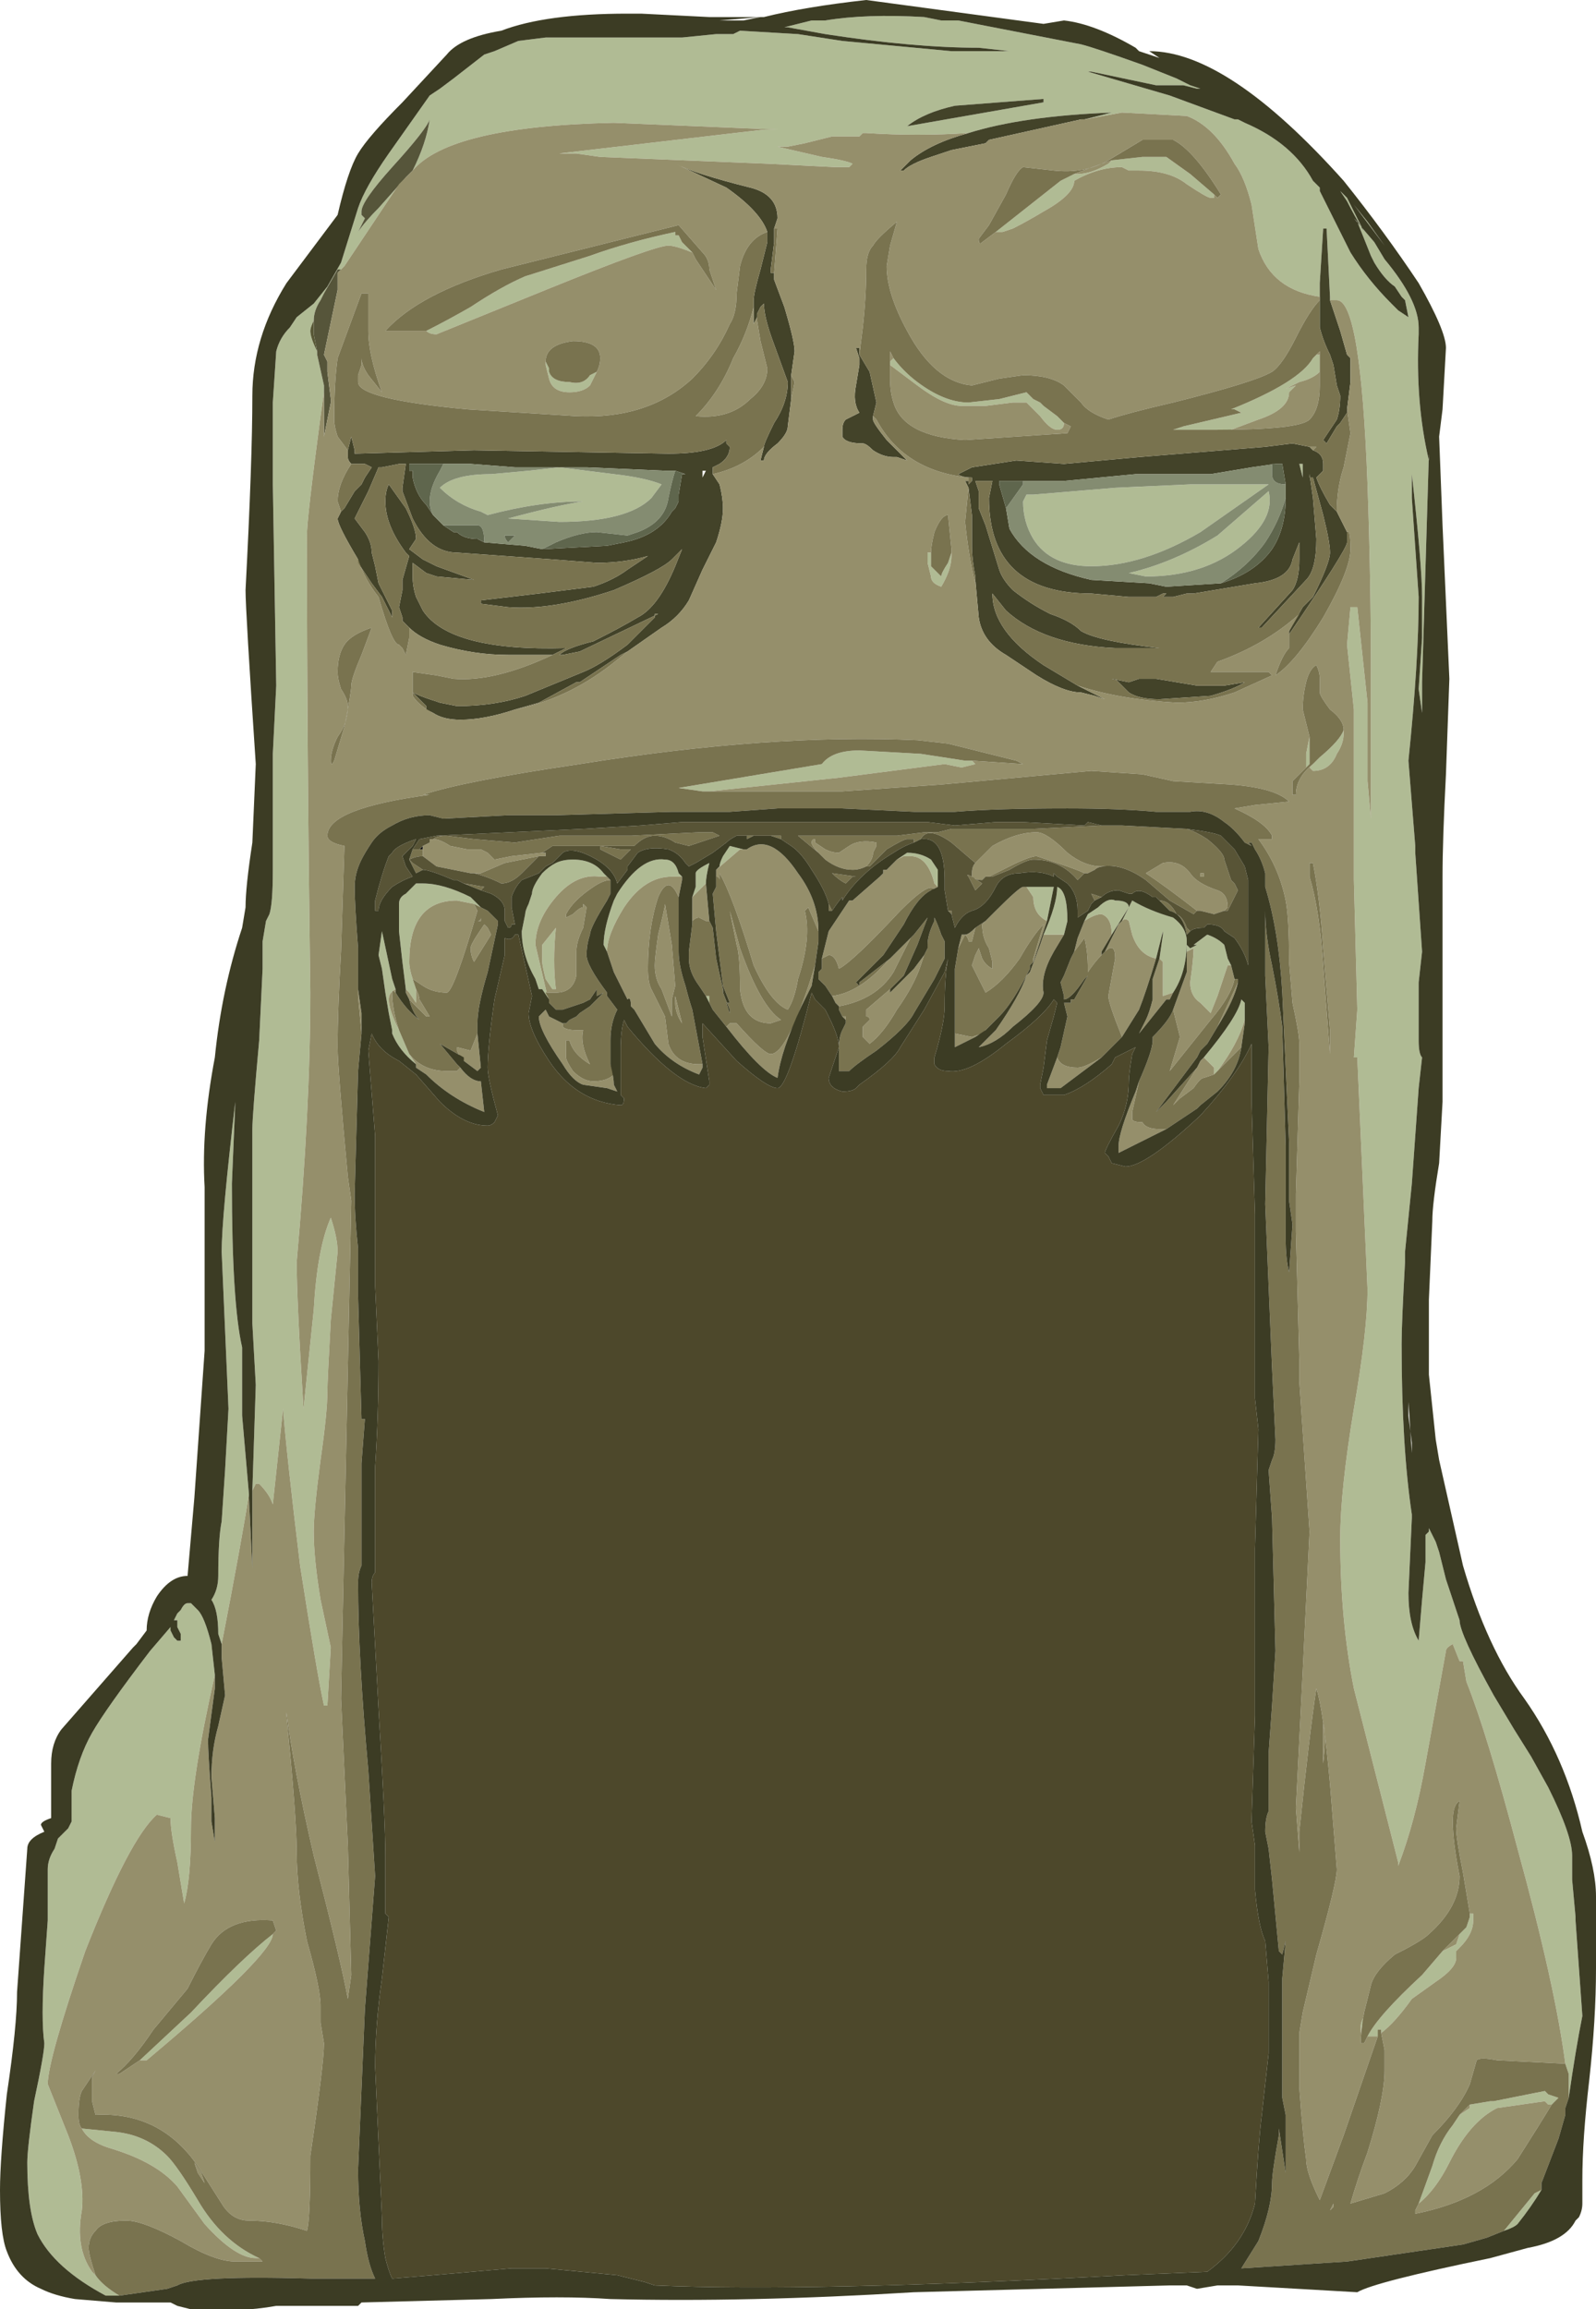 <?xml version="1.0" encoding="UTF-8" standalone="no"?>
<svg xmlns:ffdec="https://www.free-decompiler.com/flash" xmlns:xlink="http://www.w3.org/1999/xlink" ffdec:objectType="frame" height="236.95px" width="163.8px" xmlns="http://www.w3.org/2000/svg">
  <g transform="matrix(1.0, 0.0, 0.0, 1.0, 3.15, -3.15)">
    <use ffdec:characterId="244" height="33.85" transform="matrix(7.0, 0.0, 0.0, 7.0, -3.15, 3.15)" width="23.4" xlink:href="#shape0"/>
  </g>
  <defs>
    <g id="shape0" transform="matrix(1.0, 0.0, 0.0, 1.0, 0.45, -0.45)">
      <path d="M5.75 12.85 L5.75 12.9 5.7 12.9 5.75 12.85" fill="#111111" fill-rule="evenodd" stroke="none"/>
      <path d="M17.35 3.3 L17.35 3.35 17.3 3.35 Q17.25 3.35 16.95 3.15 16.7 2.95 16.25 2.95 L16.1 2.95 16.0 2.9 Q15.65 2.9 15.3 3.1 15.3 3.3 14.85 3.55 14.6 3.7 14.4 3.8 L14.25 3.85 14.15 3.85 15.1 3.1 Q15.2 3.05 15.3 3.0 L15.35 3.0 Q15.55 3.0 15.8 2.85 L15.85 2.8 16.3 2.75 16.65 2.75 17.0 3.0 17.35 3.3 M18.9 4.8 Q18.2 4.7 18.0 4.1 L17.9 3.45 Q17.8 3.05 17.65 2.85 17.35 2.3 16.95 2.15 L16.0 2.1 15.45 2.2 15.85 2.1 Q14.55 2.15 13.75 2.4 13.0 2.45 12.25 2.4 L12.2 2.4 12.15 2.45 11.75 2.45 11.35 2.55 11.1 2.6 10.95 2.6 11.6 2.75 Q11.95 2.8 12.05 2.85 L12.0 2.9 11.8 2.9 10.8 2.85 8.35 2.75 8.0 2.7 7.75 2.7 10.75 2.35 10.95 2.35 8.55 2.25 Q6.15 2.3 5.6 2.95 5.8 2.55 5.85 2.2 5.8 2.35 5.3 2.9 4.85 3.4 4.85 3.55 L4.85 3.6 4.9 3.65 4.8 3.85 Q4.9 3.7 5.1 3.5 L5.5 3.05 5.4 3.15 4.6 4.35 4.5 4.45 4.55 4.4 4.5 4.4 4.3 4.75 4.25 4.85 Q4.15 5.0 4.15 5.15 4.1 5.25 4.1 5.3 4.1 5.4 4.2 5.6 L4.2 5.65 4.3 6.1 4.3 6.2 4.25 6.55 Q4.05 8.05 4.05 8.3 4.05 11.4 4.1 15.0 4.1 16.7 3.9 18.95 3.9 19.5 4.0 21.1 L4.15 19.65 Q4.2 18.75 4.4 18.3 4.5 18.6 4.5 18.8 L4.4 19.8 Q4.35 20.7 4.35 20.85 4.35 21.15 4.25 21.85 4.15 22.6 4.15 22.9 4.15 23.3 4.25 23.9 L4.4 24.6 4.35 25.45 4.3 25.45 Q4.2 25.0 3.95 23.4 3.75 21.75 3.7 21.1 L3.55 22.5 Q3.5 22.35 3.35 22.2 L3.3 22.2 3.25 22.3 3.3 20.75 3.25 19.85 3.25 17.0 Q3.25 16.8 3.35 15.7 L3.4 14.65 3.4 14.25 3.45 13.95 3.5 13.85 Q3.55 13.7 3.55 13.2 L3.55 11.5 3.6 10.5 3.55 7.55 Q3.55 7.1 3.55 6.6 L3.55 6.35 3.6 5.6 Q3.65 5.4 3.8 5.25 L3.9 5.1 4.15 4.9 4.35 4.65 4.55 4.3 4.8 3.5 Q4.9 3.2 5.25 2.7 L5.85 1.85 6.0 1.75 6.2 1.6 6.65 1.25 6.8 1.2 7.15 1.05 7.55 1.0 9.55 1.0 10.05 0.95 10.3 0.95 10.4 0.9 11.25 0.95 11.9 1.05 13.5 1.2 14.35 1.2 13.9 1.15 Q12.95 1.15 11.65 0.95 L11.1 0.85 11.05 0.85 11.45 0.75 11.65 0.75 Q12.25 0.65 13.1 0.7 L13.35 0.75 13.6 0.75 15.4 1.1 Q15.6 1.15 16.3 1.4 L16.8 1.6 17.0 1.7 17.15 1.75 17.1 1.75 16.9 1.7 16.5 1.7 15.55 1.5 15.5 1.5 16.7 1.85 17.65 2.2 17.7 2.2 17.8 2.25 Q18.5 2.55 18.8 3.1 L18.9 3.2 18.9 3.25 19.35 4.15 Q19.6 4.55 19.95 4.9 L20.05 5.0 20.2 5.1 20.15 4.85 20.1 4.8 20.0 4.65 Q19.85 4.55 19.7 4.3 L19.65 4.2 19.45 3.7 19.4 3.65 19.7 4.0 19.85 4.25 Q20.35 4.85 20.35 5.25 L20.35 5.35 Q20.3 6.35 20.5 7.2 L20.5 7.1 20.4 10.45 20.4 10.9 20.35 10.55 20.4 9.8 20.4 9.2 Q20.4 8.75 20.25 7.4 L20.25 7.75 20.35 9.2 Q20.35 10.15 20.2 11.6 L20.3 12.85 20.3 12.95 20.4 14.4 20.35 14.85 Q20.35 15.1 20.35 15.45 L20.35 15.7 Q20.35 15.9 20.4 15.95 L20.35 16.4 20.25 17.8 20.15 18.8 20.15 18.95 Q20.1 19.85 20.1 20.15 20.1 21.65 20.25 22.65 L20.25 22.7 20.2 23.8 Q20.2 24.25 20.35 24.5 L20.4 23.9 20.45 23.35 20.45 22.95 20.5 22.9 20.5 22.85 20.6 23.05 20.65 23.2 20.75 23.6 20.95 24.2 Q20.95 24.4 21.45 25.3 L21.75 25.8 22.0 26.2 22.25 26.65 Q22.6 27.35 22.6 27.65 L22.6 28.0 22.65 28.55 22.65 28.6 22.75 30.0 Q22.65 30.5 22.55 31.2 L22.55 30.85 22.5 30.7 Q22.35 29.55 21.8 27.55 21.35 25.85 21.05 25.1 L21.0 24.8 20.95 24.8 20.85 24.55 Q20.75 24.6 20.75 24.65 L20.45 26.3 Q20.3 27.15 20.05 27.8 L20.05 27.75 19.4 25.2 Q19.2 24.2 19.2 23.0 19.2 22.3 19.4 21.1 19.6 19.95 19.6 19.35 L19.45 15.95 19.4 15.95 19.45 15.25 19.4 13.35 19.4 10.85 19.3 9.9 19.35 9.35 19.45 9.35 19.6 10.75 19.6 11.9 19.65 12.45 19.65 10.3 Q19.65 8.95 19.6 7.55 19.5 4.85 19.15 4.85 L19.05 4.85 19.05 4.8 19.0 3.8 18.95 3.8 18.9 4.6 18.9 4.8 M19.3 3.35 L19.55 3.85 Q19.4 3.6 19.3 3.4 L19.2 3.25 19.3 3.35 M19.85 4.05 L19.4 3.45 19.6 3.7 19.85 4.05 M18.9 5.9 Q18.8 6.0 18.6 6.05 L18.4 6.15 18.55 6.1 18.45 6.2 Q18.45 6.45 18.0 6.6 L17.6 6.75 17.35 6.75 16.75 6.75 16.9 6.7 17.75 6.5 17.65 6.45 17.6 6.45 Q18.6 6.05 18.8 5.7 L18.85 5.65 18.9 5.65 18.9 5.9 M14.85 1.95 L14.85 1.9 13.55 2.0 Q13.1 2.1 12.85 2.3 L14.85 1.95 M12.65 5.7 Q12.8 5.9 13.0 6.05 13.4 6.35 13.75 6.35 L14.2 6.3 14.6 6.2 14.7 6.3 14.8 6.35 14.85 6.4 15.05 6.55 15.15 6.65 Q15.15 6.75 15.05 6.75 14.95 6.75 14.8 6.55 L14.6 6.35 14.4 6.35 14.0 6.4 13.65 6.4 Q13.4 6.4 13.0 6.1 L12.6 5.8 12.6 5.75 12.65 5.7 M17.0 7.55 L18.15 7.55 17.15 8.25 Q16.3 8.75 15.55 8.75 14.95 8.75 14.7 8.35 14.55 8.1 14.55 7.8 L14.6 7.7 14.7 7.7 15.9 7.6 17.0 7.55 M16.1 8.85 Q16.75 8.7 17.4 8.3 L18.15 7.65 Q18.25 8.05 17.75 8.45 17.2 8.9 16.35 8.9 L16.1 8.85 M13.2 8.55 L13.2 8.75 13.35 8.9 Q13.35 8.85 13.45 8.7 L13.5 8.55 13.5 8.6 Q13.5 8.8 13.35 9.05 13.2 9.0 13.2 8.9 L13.15 8.7 13.15 8.55 13.2 8.55 M0.75 31.65 L1.25 31.7 Q1.7 31.75 2.0 32.05 2.15 32.2 2.45 32.7 2.8 33.3 3.35 33.55 L3.3 33.55 Q3.0 33.55 2.55 33.05 L2.15 32.5 Q1.85 32.15 1.2 31.95 0.85 31.85 0.75 31.65 M0.95 33.8 Q1.05 33.95 1.3 34.1 L1.1 34.1 Q0.35 33.7 0.1 33.2 -0.05 32.85 -0.05 32.15 -0.05 31.95 0.05 31.25 0.2 30.55 0.2 30.4 0.15 30.05 0.2 29.3 L0.25 28.6 0.25 27.85 Q0.25 27.7 0.35 27.55 L0.4 27.4 0.55 27.25 0.6 27.15 0.6 26.7 Q0.7 26.2 0.9 25.85 1.1 25.5 1.75 24.65 L2.05 24.3 2.05 24.35 2.1 24.45 2.15 24.5 2.2 24.5 2.2 24.4 2.15 24.3 2.15 24.2 2.1 24.2 2.15 24.1 2.2 24.05 Q2.25 23.95 2.3 23.95 L2.35 23.95 2.45 24.05 Q2.55 24.15 2.65 24.55 L2.7 25.0 Q2.35 26.55 2.35 27.25 2.35 28.0 2.25 28.35 L2.15 27.75 Q2.05 27.3 2.05 27.1 L1.85 27.05 Q1.45 27.4 0.8 29.05 0.25 30.65 0.25 31.0 L0.55 31.75 Q0.8 32.4 0.75 32.85 0.65 33.4 0.9 33.75 L0.95 33.8 M21.6 33.15 L22.05 32.6 22.15 32.55 Q22.0 32.8 21.8 33.05 21.75 33.1 21.6 33.15 M13.8 11.6 L13.85 11.65 13.65 11.7 13.4 11.65 11.85 11.85 9.95 12.05 9.85 12.05 9.5 12.0 11.6 11.65 Q11.75 11.45 12.15 11.45 L13.05 11.5 13.7 11.6 13.8 11.6 M19.75 30.3 L19.6 30.3 Q19.75 30.0 20.4 29.4 L20.7 29.05 20.9 28.95 20.95 28.8 21.05 28.7 21.1 28.55 21.1 28.5 21.15 28.5 21.15 28.6 Q21.15 28.8 20.95 29.0 L20.9 29.05 20.9 29.15 Q20.9 29.3 20.6 29.5 L20.25 29.75 Q20.0 30.1 19.8 30.25 L19.8 30.2 19.75 30.2 19.75 30.3 M13.3 13.45 L13.25 13.4 Q13.15 13.0 12.9 13.0 L12.8 13.0 12.7 13.05 12.85 12.95 Q13.05 12.95 13.2 13.05 L13.3 13.2 13.3 13.45 M9.9 15.05 L9.95 15.05 9.95 15.15 9.9 15.05 M13.4 14.45 L13.4 14.25 13.4 14.45 M14.6 13.45 L15.0 13.45 14.9 13.95 Q14.7 13.85 14.7 13.6 L14.6 13.45 M14.85 14.15 Q15.05 13.7 15.05 13.45 15.2 13.5 15.2 13.95 L15.15 14.15 14.85 14.15 M15.45 13.95 L15.5 13.85 15.65 13.75 Q15.8 13.6 15.9 13.65 16.1 13.65 16.1 13.75 L15.85 14.15 Q15.85 13.9 15.7 13.85 15.6 13.85 15.45 13.95 M16.0 13.95 L16.15 13.65 Q16.4 13.8 16.75 13.9 16.95 14.05 16.95 14.25 16.95 14.7 16.75 15.0 L16.6 15.05 16.6 15.0 Q16.6 14.8 16.6 14.55 L16.55 14.5 16.6 14.15 16.6 14.1 16.5 14.5 Q16.25 14.45 16.15 14.15 L16.1 13.95 Q16.05 13.9 16.0 13.95 M18.6 7.25 L18.65 7.25 18.65 7.45 18.6 7.25 M19.25 11.15 L19.25 11.2 Q19.25 11.35 19.15 11.5 19.05 11.75 18.8 11.75 L18.75 11.7 18.8 11.65 18.9 11.55 Q19.2 11.3 19.25 11.15 M18.7 11.7 L18.7 11.5 18.75 11.25 18.75 11.65 18.7 11.7 M5.8 5.3 Q6.1 5.15 6.45 4.95 6.9 4.65 7.25 4.5 L8.2 4.2 Q8.75 4.0 9.45 3.85 L9.45 3.9 9.5 3.9 9.55 4.0 9.7 4.15 Q9.45 4.05 9.35 4.05 9.15 4.05 7.55 4.7 L5.95 5.35 Q5.85 5.35 5.8 5.3 M7.55 5.75 L7.6 5.85 7.6 5.9 Q7.65 6.05 7.9 6.05 8.1 6.1 8.2 5.95 L8.3 5.9 8.2 6.1 Q8.1 6.2 7.9 6.2 7.65 6.2 7.6 6.0 L7.55 5.8 7.55 5.75 M4.35 5.8 L4.35 5.9 4.35 5.8 M5.5 14.95 L5.45 14.55 5.4 14.1 5.4 13.7 Q5.4 13.6 5.5 13.55 L5.65 13.4 5.75 13.4 Q6.05 13.4 6.45 13.6 L6.6 13.75 6.5 13.7 6.25 13.65 Q5.55 13.65 5.55 14.55 5.55 14.65 5.6 14.8 L5.65 14.95 5.65 15.15 5.55 15.0 5.5 14.95 M5.65 16.1 L5.65 16.05 Q5.4 15.85 5.3 15.6 L5.3 15.55 5.25 15.3 5.2 15.0 5.15 14.65 5.1 14.45 5.15 14.1 5.3 14.8 5.35 14.95 Q5.25 15.0 5.25 15.1 5.25 15.25 5.4 15.55 L5.55 15.9 5.65 16.05 5.65 16.1 M9.25 7.55 L9.1 7.75 Q8.75 8.1 7.75 8.1 L7.0 8.05 Q7.75 7.85 8.1 7.8 7.45 7.8 6.7 8.0 L6.6 7.95 Q6.25 7.85 6.0 7.6 6.2 7.4 6.75 7.4 L7.3 7.35 7.75 7.3 8.55 7.4 Q9.0 7.45 9.25 7.55 M7.6 15.15 L7.6 15.1 7.5 14.95 7.45 14.95 7.4 14.8 Q7.2 14.45 7.2 14.1 L7.25 13.85 Q7.25 13.8 7.3 13.7 L7.35 13.55 Q7.35 13.45 7.5 13.25 7.6 13.15 7.7 13.1 7.8 13.05 7.95 13.05 8.25 13.05 8.4 13.25 L8.45 13.3 8.35 13.3 Q8.0 13.25 7.7 13.6 7.4 13.95 7.4 14.3 L7.6 15.15 M7.7 14.05 Q7.65 14.55 7.7 14.95 L7.65 14.95 7.55 14.8 Q7.5 14.6 7.5 14.55 7.5 14.35 7.5 14.3 L7.7 14.05 M8.45 14.4 L8.4 14.3 Q8.4 14.05 8.55 13.65 L8.6 13.55 Q8.95 13.0 9.3 13.05 9.45 13.05 9.5 13.25 L9.55 13.3 9.4 13.3 Q9.0 13.3 8.7 13.75 8.45 14.15 8.45 14.4 M9.7 13.6 L9.75 13.45 9.75 13.25 Q9.75 13.2 9.95 13.1 9.9 13.3 9.9 13.4 L9.85 13.45 Q9.8 13.5 9.7 13.6 M10.05 13.2 L10.1 13.15 Q10.1 13.1 10.15 13.0 L10.25 12.85 10.45 12.9 10.4 12.9 10.05 13.2 M2.8 24.55 L2.75 24.4 Q2.75 24.05 2.65 23.9 2.75 23.75 2.75 23.55 2.75 23.0 2.8 22.75 L2.85 22.0 2.9 21.1 2.8 18.8 Q2.8 18.3 3.0 16.6 L2.95 17.8 Q2.95 19.55 3.1 20.2 L3.1 21.2 3.2 22.35 Q3.1 23.0 2.8 24.55 M16.95 14.4 L16.95 14.3 17.0 14.35 17.1 14.3 17.05 14.3 17.25 14.15 Q17.4 14.2 17.5 14.3 L17.55 14.5 17.6 14.6 17.55 14.6 17.4 15.05 17.3 15.3 17.15 15.15 Q17.0 15.05 17.0 14.85 17.05 14.5 17.05 14.35 L16.95 14.4 M17.25 15.75 L17.15 15.85 17.25 15.75 M17.15 16.0 L17.2 15.95 Q17.7 15.35 17.75 15.1 L17.8 15.15 17.8 15.4 Q17.7 15.75 17.4 16.15 L17.35 16.2 17.35 16.1 17.2 15.95 17.15 16.0 M20.35 32.75 L20.55 32.2 Q20.65 31.85 20.85 31.6 L20.95 31.45 21.1 31.35 21.1 31.3 21.4 31.25 21.45 31.25 22.2 31.1 22.25 31.15 22.4 31.2 22.3 31.3 22.25 31.3 22.2 31.25 21.5 31.35 Q21.1 31.55 20.8 32.15 20.6 32.55 20.35 32.75 M19.5 30.15 Q19.5 30.1 19.55 30.0 L19.5 30.25 19.5 30.15 M3.55 28.8 Q3.55 29.1 1.7 30.65 L1.6 30.65 2.35 29.95 Q3.1 29.15 3.55 28.8" fill="#b0bb94" fill-rule="evenodd" stroke="none"/>
      <path d="M4.3 6.2 L4.3 6.1 4.2 5.65 4.2 5.6 4.15 5.35 4.15 5.15 Q4.15 5.0 4.25 4.85 L4.3 4.75 4.5 4.4 4.55 4.4 4.5 4.45 4.5 4.7 4.3 5.65 4.35 5.75 4.35 5.8 4.35 5.9 4.4 6.3 4.4 6.35 4.3 6.85 Q4.3 6.7 4.3 6.4 L4.3 6.2 M5.5 3.05 L5.1 3.5 Q4.9 3.7 4.8 3.85 L4.9 3.65 4.85 3.6 4.85 3.55 Q4.85 3.4 5.3 2.9 5.8 2.35 5.85 2.2 5.8 2.55 5.6 2.95 L5.5 3.05" fill="#56553a" fill-rule="evenodd" stroke="none"/>
      <path d="M18.9 4.8 L18.9 4.6 18.95 3.8 19.0 3.8 19.05 4.8 19.05 4.85 19.2 5.3 19.3 5.65 19.35 5.7 19.35 6.05 19.3 6.45 19.3 6.5 19.2 6.65 19.15 6.7 19.0 6.95 18.95 6.9 19.15 6.6 Q19.2 6.45 19.2 6.25 L19.15 6.1 19.1 5.8 19.05 5.65 Q18.95 5.45 18.9 5.25 L18.9 4.85 18.9 4.8 M13.75 2.4 Q14.55 2.15 15.85 2.1 L15.45 2.2 15.4 2.2 14.05 2.5 14.0 2.55 13.5 2.65 13.2 2.75 Q12.9 2.85 12.8 2.95 L12.75 2.95 12.9 2.8 Q13.2 2.55 13.75 2.4 M12.15 5.65 L12.3 5.9 12.4 6.35 12.35 6.55 12.35 6.6 Q12.35 6.65 12.55 6.9 L12.85 7.2 12.7 7.15 12.65 7.15 Q12.5 7.15 12.35 7.05 12.25 6.95 12.2 6.95 11.95 6.95 11.9 6.85 L11.9 6.75 Q11.9 6.65 11.95 6.6 L12.15 6.5 Q12.05 6.35 12.1 6.1 L12.15 5.8 12.15 5.7 12.1 5.55 12.15 5.55 12.15 5.65 M13.75 7.5 L13.75 7.55 13.8 7.5 13.8 7.45 Q13.65 7.45 13.6 7.4 13.7 7.35 13.8 7.3 L14.45 7.2 15.15 7.25 16.25 7.15 18.1 7.0 18.5 6.95 18.75 7.0 18.8 7.05 Q18.95 7.1 18.95 7.25 L18.95 7.35 18.85 7.45 Q18.9 7.6 19.05 7.85 L19.15 7.95 19.3 8.25 19.3 8.4 Q19.3 8.5 18.45 9.75 L18.45 9.7 18.65 9.35 18.8 9.2 Q19.05 8.7 19.05 8.55 19.05 8.4 18.95 8.0 L18.8 7.45 18.75 7.45 18.75 7.4 18.8 7.75 18.85 8.35 Q18.85 8.8 18.7 8.95 L18.05 9.65 18.0 9.65 18.5 9.1 Q18.6 8.95 18.6 8.65 L18.6 8.4 18.5 8.65 Q18.45 8.95 17.95 9.0 L17.05 9.15 16.95 9.15 16.75 9.2 16.6 9.2 16.65 9.15 16.6 9.15 16.5 9.2 16.1 9.2 15.55 9.15 Q14.05 9.15 14.05 7.75 L14.1 7.5 13.85 7.5 13.9 7.65 13.9 7.9 14.0 8.15 14.2 8.8 Q14.25 8.95 14.4 9.1 14.65 9.3 14.95 9.45 15.25 9.55 15.4 9.7 15.65 9.85 16.55 9.95 L15.9 9.95 Q14.85 9.9 14.3 9.4 L14.1 9.15 Q14.1 9.7 14.85 10.2 L15.35 10.5 15.75 10.7 15.6 10.65 15.4 10.6 Q15.15 10.6 14.75 10.35 L14.3 10.05 Q13.95 9.85 13.9 9.5 L13.85 8.95 13.85 8.9 Q13.8 8.65 13.8 8.45 L13.8 8.0 13.75 7.6 13.7 7.5 13.75 7.5 M14.85 1.95 L12.85 2.3 Q13.1 2.1 13.55 2.0 L14.85 1.9 14.85 1.95 M18.25 7.25 L17.9 7.3 17.3 7.4 16.2 7.4 15.15 7.5 14.55 7.5 14.2 7.5 14.2 7.55 14.3 7.9 14.35 8.2 Q14.65 8.75 15.55 8.95 L16.4 9.0 16.65 9.05 17.45 9.0 Q17.95 8.85 18.2 8.5 18.4 8.2 18.4 7.75 L18.4 7.55 18.35 7.25 18.25 7.25 M15.85 10.4 L16.1 10.45 16.25 10.4 16.5 10.4 17.1 10.5 17.5 10.5 17.8 10.45 Q17.65 10.55 17.3 10.65 L16.55 10.7 Q16.25 10.7 16.1 10.6 L15.9 10.4 15.85 10.4 M18.6 7.25 L18.65 7.45 18.65 7.25 18.6 7.25 M10.8 3.85 Q10.7 3.55 10.2 3.2 L9.45 2.85 Q9.75 3.0 10.55 3.2 10.95 3.3 10.95 3.65 L10.9 3.8 10.9 4.0 10.85 4.4 10.85 4.45 10.9 4.45 10.9 4.55 11.05 4.95 Q11.2 5.45 11.2 5.6 L11.15 5.95 11.15 6.3 11.1 6.7 Q11.1 6.8 10.95 6.95 10.75 7.1 10.75 7.2 L10.7 7.2 10.75 7.0 Q10.75 6.95 10.9 6.65 11.1 6.35 11.1 6.05 L10.9 5.5 Q10.75 5.1 10.75 4.9 L10.7 4.95 10.65 5.05 10.65 5.1 10.6 5.2 10.6 5.05 10.6 4.85 Q10.6 4.75 10.7 4.4 L10.8 4.0 10.8 3.85 M10.0 7.4 L10.1 7.55 Q10.15 7.75 10.15 7.9 10.15 8.1 10.05 8.4 L9.85 8.8 9.65 9.25 Q9.5 9.5 9.25 9.65 L8.75 10.0 8.65 10.05 8.05 10.45 8.0 10.45 7.45 10.75 7.1 10.85 Q6.65 11.0 6.3 11.0 6.05 11.0 5.9 10.9 L5.8 10.85 5.8 10.8 5.6 10.6 Q5.7 10.65 5.85 10.7 L6.0 10.75 6.25 10.8 Q6.8 10.8 7.25 10.65 L8.1 10.3 Q8.35 10.2 8.75 9.9 L9.15 9.5 9.15 9.45 9.2 9.45 8.05 10.0 7.8 10.05 7.75 10.05 Q7.85 9.95 8.25 9.85 8.65 9.65 8.9 9.5 9.2 9.35 9.45 8.75 L9.55 8.5 9.4 8.65 Q9.25 8.8 8.55 9.1 7.65 9.4 7.0 9.35 L6.6 9.3 6.6 9.25 7.45 9.15 8.25 9.05 Q8.55 8.95 8.75 8.8 L9.05 8.6 Q8.7 8.7 8.3 8.7 L7.65 8.65 6.25 8.55 Q5.85 8.55 5.6 8.05 L5.45 7.65 5.45 7.6 5.5 7.25 5.4 7.25 5.15 7.3 5.1 7.3 4.95 7.65 4.75 8.05 4.9 8.25 Q5.0 8.4 5.0 8.55 L5.05 8.75 5.1 9.0 5.3 9.4 5.3 9.5 5.15 9.2 5.0 9.0 4.8 8.7 4.8 8.65 Q4.5 8.15 4.5 8.05 L4.55 7.95 4.6 7.9 4.75 7.65 4.85 7.55 4.9 7.45 5.0 7.3 4.9 7.25 4.7 7.25 Q4.65 7.2 4.65 7.15 L4.65 7.05 4.7 6.85 4.75 7.05 4.75 7.1 6.5 7.05 9.35 7.1 Q10.0 7.1 10.2 6.9 L10.2 6.95 10.25 7.0 Q10.25 7.15 10.1 7.25 L10.0 7.3 10.0 7.4 M7.45 10.05 L7.0 10.05 Q6.5 10.05 6.0 9.9 5.7 9.8 5.55 9.65 L5.45 9.55 5.45 9.5 5.4 9.35 5.45 9.1 5.45 8.95 5.55 8.6 5.5 8.55 Q5.2 8.15 5.2 7.8 5.2 7.65 5.25 7.55 L5.5 7.9 Q5.65 8.2 5.65 8.35 L5.55 8.5 5.75 8.65 5.95 8.75 6.5 8.95 5.95 8.9 5.8 8.85 5.6 8.7 5.6 8.9 Q5.6 9.05 5.65 9.2 L5.75 9.4 Q6.15 10.0 7.85 9.95 L7.65 10.05 7.45 10.05 M5.55 7.25 L5.55 7.3 5.55 7.35 5.6 7.35 5.6 7.45 Q5.65 7.7 5.8 7.85 L5.9 8.0 6.05 8.15 6.2 8.25 6.25 8.25 Q6.35 8.35 6.55 8.35 L6.65 8.4 7.25 8.45 7.5 8.5 8.45 8.45 8.7 8.4 Q9.2 8.3 9.4 7.95 L9.45 7.9 9.5 7.8 9.5 7.7 9.55 7.4 9.6 7.4 9.45 7.35 9.3 7.35 8.15 7.3 7.1 7.3 6.45 7.25 6.05 7.25 5.55 7.25 M9.85 7.4 L9.85 7.45 9.9 7.35 9.85 7.35 9.85 7.4 M9.7 7.4 L9.7 7.4" fill="#434329" fill-rule="evenodd" stroke="none"/>
      <path d="M4.2 5.6 Q4.1 5.4 4.1 5.3 4.1 5.25 4.15 5.15 L4.15 5.35 4.2 5.6" fill="#585836" fill-rule="evenodd" stroke="none"/>
      <path d="M14.15 3.85 L14.25 3.85 14.4 3.8 Q14.6 3.7 14.85 3.55 15.3 3.3 15.3 3.1 15.65 2.9 16.0 2.9 L16.1 2.95 16.25 2.95 Q16.7 2.95 16.95 3.15 17.25 3.35 17.3 3.35 L17.35 3.35 17.35 3.3 17.4 3.35 17.45 3.3 Q17.05 2.65 16.75 2.5 L16.3 2.5 15.8 2.8 Q15.45 3.0 15.0 2.95 L14.55 2.9 Q14.45 2.95 14.3 3.3 L14.05 3.75 13.9 3.95 Q13.9 4.05 13.95 4.0 L14.15 3.85 M15.85 2.8 L15.8 2.85 Q15.55 3.0 15.35 3.0 L15.3 3.0 Q15.55 2.9 15.85 2.8 M15.45 2.2 L16.0 2.1 16.95 2.15 Q17.35 2.3 17.65 2.85 17.8 3.05 17.9 3.45 L18.0 4.1 Q18.2 4.7 18.9 4.8 L18.9 4.85 Q18.75 5.0 18.55 5.4 18.35 5.8 18.2 5.9 17.95 6.05 16.75 6.35 16.1 6.5 15.8 6.6 15.5 6.5 15.4 6.35 L15.15 6.1 Q14.95 5.95 14.55 5.95 L14.2 6.0 13.8 6.1 Q13.25 6.05 12.85 5.3 12.55 4.75 12.55 4.35 L12.6 4.05 12.7 3.7 Q12.4 3.95 12.35 4.05 12.25 4.15 12.25 4.4 12.25 4.8 12.2 5.25 L12.15 5.65 12.15 5.55 12.1 5.55 12.15 5.7 12.15 5.8 12.1 6.1 Q12.05 6.35 12.15 6.5 L11.95 6.6 Q11.9 6.65 11.9 6.75 L11.9 6.85 Q11.95 6.95 12.2 6.95 12.25 6.95 12.35 7.05 12.5 7.15 12.65 7.15 L12.7 7.15 12.85 7.2 12.55 6.9 Q12.35 6.65 12.35 6.6 L12.35 6.55 12.4 6.6 Q12.8 7.35 13.75 7.45 L13.75 7.5 13.7 7.5 13.75 7.6 13.7 8.1 Q13.75 8.6 13.85 9.0 L13.85 8.95 13.9 9.5 Q13.95 9.85 14.3 10.05 L14.75 10.35 Q15.15 10.6 15.4 10.6 L15.6 10.65 15.75 10.7 15.35 10.5 Q15.95 10.7 16.8 10.75 17.2 10.75 17.65 10.6 L18.2 10.35 18.15 10.3 18.0 10.3 Q17.55 10.3 17.3 10.3 L17.4 10.15 Q18.1 9.9 18.6 9.45 L18.45 9.7 18.45 9.75 18.45 9.95 Q18.35 10.05 18.25 10.35 18.55 10.15 18.95 9.5 19.35 8.8 19.35 8.5 19.35 8.2 19.3 8.25 L19.15 7.95 Q19.15 7.6 19.25 7.3 L19.35 6.8 19.3 6.45 19.35 6.05 19.35 5.7 19.3 5.65 19.2 5.3 19.05 4.85 19.15 4.85 Q19.5 4.85 19.6 7.55 19.65 8.95 19.65 10.3 L19.65 12.45 19.6 11.9 19.6 10.75 19.45 9.35 19.35 9.35 19.3 9.9 19.4 10.85 19.4 13.35 19.45 15.25 19.4 15.95 19.45 15.95 19.6 19.35 Q19.6 19.95 19.4 21.1 19.2 22.3 19.2 23.0 19.2 24.2 19.4 25.2 L20.05 27.75 20.05 27.8 Q20.3 27.15 20.45 26.3 L20.75 24.65 Q20.75 24.6 20.85 24.55 L20.95 24.8 21.0 24.8 21.05 25.1 Q21.35 25.85 21.8 27.55 22.35 29.55 22.5 30.7 L21.5 30.65 Q21.25 30.6 21.2 30.65 L21.1 31.0 Q20.95 31.35 20.55 31.75 L20.3 32.2 Q20.15 32.45 19.85 32.6 L19.35 32.75 Q19.45 32.4 19.6 32.0 19.85 31.2 19.85 30.8 L19.85 30.5 19.8 30.25 Q20.0 30.1 20.25 29.75 L20.6 29.5 Q20.9 29.3 20.9 29.15 L20.9 29.05 20.95 29.0 Q21.15 28.8 21.15 28.6 L21.15 28.5 21.1 28.5 21.0 27.9 Q20.9 27.4 20.9 27.25 L20.95 26.85 Q20.85 26.9 20.85 27.15 20.85 27.45 20.95 27.95 20.95 28.4 20.5 28.8 20.4 28.9 20.0 29.1 19.7 29.35 19.65 29.55 L19.55 29.95 Q19.5 30.25 19.5 30.4 L19.55 30.4 19.6 30.3 19.75 30.3 19.25 31.75 18.9 32.7 Q18.7 32.3 18.7 32.1 18.65 31.75 18.6 31.05 L18.6 30.25 18.65 29.95 18.85 29.1 Q19.15 28.05 19.15 27.85 L19.05 26.6 Q18.95 25.5 18.85 25.2 18.75 25.85 18.6 27.3 L18.6 27.6 18.55 26.95 18.65 24.95 18.75 22.9 18.6 20.7 18.6 20.4 18.55 18.5 18.55 17.95 18.6 16.3 18.6 15.75 Q18.6 15.6 18.5 15.15 L18.45 14.55 Q18.45 13.9 18.4 13.65 18.3 13.15 18.0 12.75 L18.2 12.75 18.2 12.7 Q18.1 12.5 17.65 12.3 L17.95 12.25 18.45 12.2 Q18.25 12.0 17.6 11.95 L16.75 11.9 16.3 11.8 15.55 11.75 13.35 11.95 11.9 12.05 9.85 12.05 9.95 12.05 11.85 11.85 13.4 11.65 13.65 11.7 13.85 11.65 13.8 11.6 14.55 11.65 14.45 11.6 13.45 11.35 13.0 11.3 Q10.85 11.2 8.05 11.65 6.35 11.9 5.75 12.1 L5.85 12.1 Q4.35 12.3 4.35 12.7 4.35 12.8 4.6 12.85 L4.55 14.4 Q4.5 15.25 4.5 15.8 4.5 16.1 4.65 17.7 L4.7 18.05 4.55 25.35 4.65 27.5 4.7 29.4 4.65 29.75 Q4.55 29.2 4.15 27.65 3.85 26.35 3.75 25.55 L3.75 25.6 Q3.9 27.1 3.9 27.6 3.9 28.15 4.05 28.9 4.25 29.6 4.25 29.85 L4.25 30.1 4.3 30.4 Q4.3 30.7 4.1 32.05 4.1 33.0 4.05 33.15 3.6 33.0 3.2 33.0 2.95 33.0 2.8 32.75 L2.45 32.2 Q1.9 31.4 0.95 31.45 L0.9 31.25 0.9 30.9 0.95 30.8 0.75 31.1 Q0.7 31.2 0.7 31.45 0.7 31.6 0.75 31.65 0.85 31.85 1.2 31.95 1.85 32.15 2.15 32.5 L2.55 33.05 Q3.0 33.55 3.3 33.55 L3.35 33.55 3.4 33.6 3.0 33.6 Q2.7 33.6 2.2 33.3 1.65 33.0 1.4 33.0 1.05 33.0 0.95 33.15 0.85 33.25 0.85 33.4 0.85 33.5 0.95 33.8 L0.9 33.75 Q0.65 33.4 0.75 32.85 0.8 32.4 0.55 31.75 L0.25 31.0 Q0.25 30.65 0.8 29.05 1.45 27.4 1.85 27.05 L2.05 27.1 Q2.05 27.3 2.15 27.75 L2.25 28.35 Q2.35 28.0 2.35 27.25 2.35 26.55 2.7 25.0 L2.7 25.2 2.6 25.95 Q2.6 26.15 2.65 26.8 L2.65 27.15 2.7 27.45 2.7 27.1 2.65 26.5 Q2.65 26.1 2.75 25.75 L2.85 25.3 2.8 24.75 2.8 24.55 Q3.1 23.0 3.2 22.35 L3.2 22.4 3.25 23.45 3.25 22.3 3.3 22.2 3.35 22.2 Q3.5 22.35 3.55 22.5 L3.7 21.1 Q3.75 21.75 3.95 23.4 4.2 25.0 4.3 25.45 L4.35 25.45 4.4 24.6 4.25 23.9 Q4.15 23.3 4.15 22.9 4.15 22.6 4.25 21.85 4.35 21.15 4.35 20.85 4.35 20.7 4.4 19.8 L4.5 18.8 Q4.5 18.6 4.4 18.3 4.2 18.75 4.15 19.65 L4.0 21.1 Q3.9 19.5 3.9 18.95 4.1 16.7 4.1 15.0 4.05 11.4 4.05 8.3 4.05 8.05 4.25 6.55 L4.3 6.2 4.3 6.4 Q4.3 6.7 4.3 6.85 L4.4 6.35 4.4 6.3 4.35 5.9 4.35 5.8 4.35 5.75 4.3 5.65 4.5 4.7 4.5 4.45 4.6 4.35 5.4 3.15 5.5 3.05 5.6 2.95 Q6.15 2.3 8.55 2.25 L10.95 2.35 10.75 2.35 7.75 2.7 8.0 2.7 8.35 2.75 10.8 2.85 11.8 2.9 12.0 2.9 12.05 2.85 Q11.95 2.8 11.6 2.75 L10.95 2.6 11.1 2.6 11.35 2.55 11.75 2.45 12.15 2.45 12.2 2.4 12.25 2.4 Q13.0 2.45 13.75 2.4 13.2 2.55 12.9 2.8 L12.75 2.95 12.8 2.95 Q12.9 2.85 13.2 2.75 L13.5 2.65 14.0 2.55 14.05 2.5 15.4 2.2 15.45 2.2 M18.75 7.0 L18.85 7.0 18.8 7.05 18.75 7.0 M17.35 6.75 L17.6 6.75 18.0 6.6 Q18.45 6.45 18.45 6.2 L18.55 6.1 18.4 6.15 18.6 6.05 Q18.8 6.0 18.9 5.9 L18.9 6.1 Q18.9 6.45 18.75 6.6 18.6 6.75 17.35 6.75 M18.9 5.65 L18.85 5.65 18.9 5.6 18.9 5.65 M15.15 6.65 L15.25 6.7 15.2 6.8 13.7 6.9 Q12.8 6.85 12.65 6.35 12.6 6.2 12.6 6.0 L12.6 5.8 13.0 6.1 Q13.4 6.4 13.65 6.4 L14.0 6.4 14.4 6.35 14.6 6.35 14.8 6.55 Q14.95 6.75 15.05 6.75 15.15 6.75 15.15 6.65 M12.6 5.75 L12.6 5.6 12.65 5.7 12.6 5.75 M13.2 8.55 L13.15 8.55 13.15 8.7 13.2 8.9 Q13.2 9.0 13.35 9.05 13.5 8.8 13.5 8.6 L13.5 8.55 13.5 8.5 13.45 8.0 Q13.35 8.0 13.25 8.25 13.2 8.45 13.2 8.55 M4.85 15.6 L4.8 15.05 4.8 14.95 4.85 15.3 4.85 15.6 M13.85 13.1 Q13.95 13.0 14.1 12.85 14.45 12.65 14.75 12.65 14.9 12.65 15.2 12.95 15.45 13.15 15.7 13.15 L15.75 13.15 Q15.65 13.15 15.6 13.2 L15.5 13.25 15.45 13.25 Q15.35 13.2 15.05 13.1 L14.75 13.0 Q14.65 13.0 14.35 13.15 L14.05 13.3 14.0 13.3 13.95 13.35 Q13.85 13.35 13.8 13.3 L13.8 13.25 Q13.8 13.15 13.85 13.1 M17.1 13.8 Q16.65 13.45 16.35 13.25 L16.6 13.1 Q16.85 13.05 17.0 13.25 17.1 13.4 17.4 13.5 17.55 13.55 17.55 13.75 L17.5 13.8 17.35 13.85 17.15 13.8 17.1 13.8 M11.55 12.95 Q11.45 12.85 11.45 12.8 11.45 12.75 11.5 12.75 L11.5 12.8 11.65 12.9 Q11.75 12.95 11.85 12.95 L12.0 12.85 Q12.15 12.75 12.4 12.8 L12.4 12.85 12.35 12.95 Q12.35 13.05 12.25 13.15 12.15 13.2 12.05 13.2 11.85 13.2 11.65 13.05 L11.55 12.95 M11.6 14.5 L11.7 14.1 12.0 13.65 12.05 13.65 12.45 13.3 12.5 13.25 12.5 13.2 12.55 13.2 12.7 13.05 12.8 13.0 12.9 13.0 Q13.15 13.0 13.25 13.4 L13.3 13.45 13.2 13.5 13.25 13.5 Q13.2 13.35 12.75 13.8 12.05 14.55 11.85 14.65 11.8 14.45 11.7 14.45 L11.6 14.5 M11.55 14.1 L11.4 13.75 11.35 13.8 Q11.45 14.2 11.25 14.8 11.2 15.1 11.1 15.25 10.85 15.15 10.6 14.6 10.3 13.6 10.1 13.25 L10.1 13.35 Q10.1 13.3 10.05 13.3 L10.05 13.2 10.4 12.9 10.45 12.9 10.5 12.9 Q10.85 12.65 11.25 13.25 11.55 13.65 11.55 14.1 M9.95 13.95 L9.9 13.95 9.8 13.9 Q9.75 13.9 9.7 13.95 L9.7 14.0 9.7 13.6 Q9.8 13.5 9.85 13.45 L9.9 13.4 9.95 13.95 M10.2 15.5 L10.25 15.45 10.35 15.45 Q10.75 15.9 10.85 15.9 11.1 15.9 11.5 14.6 L11.45 14.9 11.3 15.2 Q11.0 15.85 10.95 16.25 10.7 16.15 10.2 15.5 M13.1 14.45 L13.05 14.6 Q12.95 14.9 12.7 15.25 12.5 15.6 12.3 15.75 L12.2 15.65 12.2 15.5 12.3 15.4 Q12.3 15.35 12.25 15.35 L12.25 15.25 12.6 14.95 12.6 15.0 12.95 14.65 13.1 14.45 M12.9 14.2 L12.65 14.7 Q12.4 15.1 11.85 15.2 L11.8 15.15 11.75 15.05 Q12.15 15.0 12.55 14.55 L12.7 14.4 12.9 14.2 M11.9 15.35 L11.95 15.35 11.95 15.4 11.9 15.35 M13.85 14.05 L13.8 14.25 13.75 14.25 Q13.75 14.2 13.7 14.15 L13.6 14.35 13.65 14.15 13.7 14.15 Q13.75 14.15 13.85 14.05 M13.55 15.55 L13.55 15.6 13.8 15.65 13.95 15.6 14.0 15.55 13.85 15.65 13.55 15.8 13.55 15.55 M14.7 14.55 L14.7 14.5 14.85 14.0 Q14.7 14.15 14.5 14.5 14.25 14.85 14.0 15.0 L13.8 14.6 13.85 14.45 13.9 14.35 13.95 14.5 Q14.0 14.6 14.1 14.65 L14.1 14.55 14.05 14.35 Q13.95 14.2 13.95 14.0 L14.0 13.95 14.15 13.8 Q14.5 13.45 14.55 13.45 L14.6 13.45 14.7 13.6 Q14.7 13.85 14.9 13.95 14.8 14.25 14.7 14.55 M14.85 14.15 L15.15 14.15 15.0 14.4 Q14.8 14.75 14.85 15.0 14.85 15.15 14.4 15.5 14.15 15.75 13.9 15.8 L14.15 15.55 Q14.5 15.05 14.6 14.75 L14.65 14.7 14.8 14.3 14.85 14.15 M15.45 13.95 Q15.6 13.85 15.7 13.85 15.85 13.9 15.85 14.15 L15.7 14.4 15.7 14.45 Q15.6 14.55 15.5 14.7 L15.5 14.65 Q15.5 14.4 15.45 14.2 L15.3 14.4 15.25 14.5 15.3 14.4 15.35 14.2 15.45 13.95 M15.75 14.4 L15.95 14.0 16.0 13.95 Q16.05 13.9 16.1 13.95 L16.15 14.15 Q16.25 14.45 16.5 14.5 16.35 15.0 16.25 15.25 L16.0 15.65 Q15.8 15.15 15.8 15.05 L15.9 14.5 Q15.9 14.25 15.75 14.4 M16.75 15.0 L16.7 15.1 16.65 15.1 16.25 15.6 16.35 15.4 Q16.4 15.3 16.45 15.1 16.45 14.85 16.45 14.8 L16.55 14.5 16.6 14.55 Q16.6 14.8 16.6 15.0 L16.6 15.05 16.75 15.0 M15.7 15.95 L15.1 16.4 14.9 16.4 14.9 16.35 15.05 15.95 Q15.1 16.1 15.35 16.1 15.45 16.1 15.7 15.95 M17.2 13.25 L17.2 13.3 17.15 13.3 17.15 13.25 17.2 13.25 M19.25 11.15 Q19.25 11.0 19.05 10.85 18.9 10.65 18.9 10.6 L18.9 10.4 Q18.9 10.3 18.85 10.2 18.75 10.25 18.7 10.45 18.65 10.65 18.65 10.85 L18.75 11.25 18.7 11.5 18.7 11.7 18.5 11.9 18.5 12.1 18.55 12.1 Q18.55 11.85 18.8 11.65 L18.75 11.7 18.8 11.75 Q19.05 11.75 19.15 11.5 19.25 11.35 19.25 11.2 L19.25 11.15 M18.8 13.1 L18.75 13.1 18.75 13.3 Q18.9 13.8 18.95 14.6 L19.05 15.9 19.05 15.55 18.95 14.35 Q18.9 13.6 18.8 13.1 M10.9 3.8 L10.95 3.65 Q10.95 3.3 10.55 3.2 9.75 3.0 9.45 2.85 L10.2 3.2 Q10.7 3.55 10.8 3.85 10.5 3.95 10.4 4.35 L10.35 4.75 Q10.35 5.05 10.25 5.2 10.05 5.65 9.7 6.0 9.05 6.6 8.0 6.55 L6.4 6.45 Q4.8 6.3 4.8 6.05 4.8 6.0 4.8 5.95 L4.85 5.8 4.85 5.7 Q4.85 5.8 4.95 5.95 L5.15 6.2 Q4.95 5.65 4.95 5.3 L4.95 4.75 4.85 4.75 4.5 5.7 Q4.45 6.05 4.45 6.6 4.45 6.7 4.5 6.85 L4.65 7.05 4.65 7.15 Q4.65 7.2 4.7 7.25 4.5 7.55 4.5 7.8 L4.55 7.95 4.5 8.05 Q4.5 8.15 4.8 8.65 4.9 8.95 5.1 9.2 5.3 9.9 5.4 9.9 L5.45 9.95 5.5 10.05 5.55 9.8 5.55 9.65 Q5.7 9.8 6.0 9.9 6.5 10.05 7.0 10.05 L7.45 10.05 7.65 10.05 Q6.8 10.45 6.2 10.4 L5.95 10.35 5.6 10.3 5.6 10.65 Q5.7 10.8 5.9 10.9 6.05 11.0 6.3 11.0 6.65 11.0 7.1 10.85 7.85 10.7 8.5 10.2 L8.75 10.0 9.25 9.65 Q9.5 9.5 9.65 9.25 L9.85 8.8 10.05 8.4 Q10.15 8.1 10.15 7.9 10.15 7.75 10.1 7.55 L10.0 7.4 Q10.45 7.3 10.75 7.0 L10.7 7.2 10.75 7.2 Q10.75 7.1 10.95 6.95 11.1 6.8 11.1 6.7 L11.15 6.3 11.2 6.05 11.15 5.95 11.2 5.6 Q11.2 5.45 11.05 4.95 L10.9 4.55 10.9 4.45 10.95 3.8 10.9 3.8 M10.6 5.05 L10.6 5.2 10.65 5.1 10.65 5.15 10.7 5.45 10.8 5.85 Q10.8 6.1 10.55 6.3 10.25 6.6 9.75 6.55 10.1 6.2 10.3 5.7 10.5 5.35 10.6 4.95 L10.6 5.05 M5.8 5.3 Q5.85 5.35 5.95 5.35 L7.55 4.7 Q9.15 4.05 9.35 4.05 9.45 4.05 9.7 4.15 L9.75 4.25 10.05 4.7 9.95 4.4 Q9.95 4.25 9.85 4.15 L9.5 3.75 6.9 4.4 Q5.7 4.75 5.2 5.3 L5.8 5.3 M8.3 5.9 Q8.35 5.8 8.35 5.7 8.35 5.45 7.95 5.45 7.55 5.5 7.55 5.75 L7.55 5.8 7.6 6.0 Q7.65 6.2 7.9 6.2 8.1 6.2 8.2 6.1 L8.3 5.9 M5.0 9.65 Q4.7 9.75 4.6 9.9 4.5 10.05 4.5 10.3 4.5 10.4 4.55 10.55 4.65 10.7 4.65 10.8 4.65 11.05 4.5 11.25 4.4 11.45 4.4 11.6 4.4 11.7 4.45 11.6 L4.6 11.1 Q4.7 10.6 4.7 10.5 4.7 10.4 4.85 10.05 L5.0 9.65 M5.75 12.9 L5.75 12.85 5.85 12.8 5.85 12.75 5.9 12.75 Q6.0 12.75 6.15 12.85 L6.4 12.9 6.6 12.9 6.7 12.95 6.8 13.05 7.05 13.0 7.5 12.95 7.55 12.95 7.55 13.0 7.45 13.0 6.95 13.1 6.6 13.25 6.45 13.25 5.95 13.15 5.75 13.0 5.75 12.9 M5.5 14.95 L5.55 15.0 5.65 15.15 5.65 14.95 Q5.7 15.05 5.7 15.1 L5.85 15.35 5.8 15.35 5.55 15.1 5.5 15.0 5.5 14.95 M5.6 14.8 Q5.55 14.65 5.55 14.55 5.55 13.65 6.25 13.65 L6.5 13.7 6.55 13.8 Q6.2 15.0 6.1 15.0 5.9 15.0 5.75 14.9 L5.6 14.8 M6.55 15.6 L6.6 16.1 6.55 16.15 6.35 16.0 6.3 15.95 6.25 15.85 6.25 15.8 6.45 15.85 6.55 15.6 M6.3 16.1 Q6.45 16.3 6.6 16.3 L6.65 16.75 Q6.15 16.55 5.8 16.2 L5.65 16.1 5.65 16.05 5.55 15.9 Q5.75 16.15 6.1 16.15 L6.25 16.15 6.3 16.1 M5.35 14.95 L5.35 15.0 Q5.3 14.95 5.3 15.0 5.3 15.25 5.4 15.55 5.25 15.25 5.25 15.1 5.25 15.0 5.35 14.95 M6.7 14.05 L6.75 14.15 6.5 14.55 Q6.45 14.45 6.45 14.35 6.45 14.3 6.55 14.15 L6.65 14.0 6.7 14.05 M6.6 13.9 Q6.6 13.95 6.55 13.95 L6.6 13.95 6.6 13.9 M7.6 15.15 L7.4 14.3 Q7.4 13.95 7.7 13.6 8.0 13.25 8.35 13.3 L8.45 13.3 8.5 13.35 Q8.4 13.35 8.25 13.45 7.95 13.65 7.85 13.85 L7.85 13.9 7.95 13.85 Q8.05 13.75 8.1 13.75 L8.1 13.7 8.15 13.75 8.1 14.05 Q8.0 14.25 8.0 14.4 L8.0 14.75 Q7.95 15.0 7.7 15.0 L7.55 15.0 7.6 15.1 7.6 15.15 7.7 15.25 7.6 15.15 M8.5 16.05 Q8.55 16.25 8.55 16.35 L8.6 16.45 8.45 16.4 8.1 16.35 Q7.95 16.3 7.8 16.05 7.45 15.55 7.45 15.35 L7.55 15.25 7.6 15.35 7.8 15.45 7.8 15.5 Q7.85 15.55 8.0 15.55 L8.1 15.55 Q8.05 15.75 8.2 16.05 7.95 15.9 7.9 15.7 L7.85 15.7 7.85 15.95 Q7.85 16.0 7.95 16.15 8.1 16.3 8.25 16.3 8.45 16.3 8.55 16.2 L8.5 16.05 M7.7 14.05 L7.5 14.3 Q7.5 14.35 7.5 14.55 7.5 14.6 7.55 14.8 L7.65 14.95 7.7 14.95 Q7.65 14.55 7.7 14.05 M8.45 14.4 Q8.45 14.15 8.7 13.75 9.0 13.3 9.4 13.3 L9.55 13.3 9.55 13.35 9.5 13.6 Q9.35 13.25 9.2 13.6 9.05 14.05 9.05 14.65 9.05 14.85 9.1 14.95 L9.3 15.35 9.35 15.75 Q9.45 16.05 9.8 16.05 L9.85 16.05 9.85 16.1 9.8 16.2 Q9.4 16.05 9.15 15.75 L8.85 15.25 8.8 15.2 Q8.8 15.05 8.75 15.1 L8.55 14.7 8.45 14.4 M10.4 14.95 Q10.4 14.45 10.35 14.3 L10.25 13.8 10.4 14.35 Q10.7 15.2 11.0 15.4 L10.85 15.45 Q10.45 15.45 10.4 14.95 M9.25 14.95 Q9.15 14.8 9.15 14.6 9.15 14.5 9.2 14.15 9.3 13.75 9.3 13.7 L9.4 14.3 9.45 14.9 9.4 15.1 9.4 15.35 9.25 14.95 M8.25 15.55 L8.25 15.55 M9.45 15.15 L9.45 15.05 9.55 15.45 Q9.45 15.3 9.45 15.15 M16.95 14.4 L17.05 14.35 Q17.05 14.5 17.0 14.85 17.0 15.05 17.15 15.15 L17.3 15.3 17.4 15.05 17.55 14.6 17.6 14.6 17.65 14.8 Q17.6 15.05 17.3 15.4 L16.7 16.15 16.85 15.65 16.75 15.25 Q16.7 15.4 16.45 15.65 16.7 15.4 16.75 15.25 L16.95 14.7 16.95 14.4 M17.7 14.85 Q17.65 15.1 17.4 15.5 L17.7 14.85 M17.1 16.1 L17.15 16.0 17.2 15.95 17.35 16.1 17.35 16.2 17.2 16.25 Q17.15 16.25 17.05 16.4 L16.85 16.55 16.75 16.65 17.1 16.1 M17.8 15.4 L17.8 15.45 17.75 15.8 17.4 16.15 Q17.7 15.75 17.8 15.4 M16.65 17.0 L15.95 17.35 15.95 17.25 Q15.95 17.05 16.2 16.45 L16.25 16.3 16.15 16.75 16.15 16.85 Q16.15 16.9 16.3 16.9 16.35 17.0 16.55 17.0 L16.65 17.0 M18.95 25.7 Q19.0 25.9 18.95 26.3 L18.95 25.7 M21.05 28.7 L20.95 28.8 20.9 28.95 20.7 29.05 21.05 28.7 M20.35 32.75 Q20.6 32.55 20.8 32.15 21.1 31.55 21.5 31.35 L22.2 31.25 22.25 31.3 22.3 31.3 Q22.15 31.55 21.8 32.1 21.3 32.7 20.3 32.9 L20.3 32.85 20.35 32.75 M21.1 31.3 L21.1 31.35 20.95 31.45 21.1 31.3 M19.5 30.15 L19.5 30.25 19.55 30.0 Q19.5 30.1 19.5 30.15 M19.1 32.75 L19.1 32.8 19.05 32.85 19.1 32.75 M1.6 30.65 L1.7 30.65 Q3.55 29.1 3.55 28.8 L3.6 28.75 3.55 28.6 Q2.9 28.55 2.65 28.95 2.5 29.2 2.3 29.6 L1.8 30.2 Q1.5 30.65 1.25 30.85 L1.3 30.85 1.6 30.65 M2.4 32.15 L2.5 32.3 2.55 32.45 2.45 32.3 2.4 32.15" fill="#958f6b" fill-rule="evenodd" stroke="none"/>
      <path d="M14.15 3.85 L13.95 4.0 Q13.9 4.05 13.9 3.95 L14.05 3.75 14.3 3.3 Q14.45 2.95 14.55 2.9 L15.0 2.95 Q15.45 3.0 15.8 2.8 L16.3 2.5 16.75 2.5 Q17.05 2.65 17.45 3.3 L17.4 3.35 17.35 3.3 17.0 3.0 16.65 2.75 16.3 2.75 15.85 2.8 Q15.55 2.9 15.3 3.0 15.2 3.05 15.1 3.1 L14.15 3.85 M22.5 30.7 L22.55 30.85 22.55 31.2 22.5 31.35 22.5 31.45 22.4 31.8 22.15 32.45 22.15 32.55 22.05 32.6 21.6 33.15 21.35 33.25 21.0 33.35 19.3 33.6 17.75 33.7 18.0 33.3 Q18.2 32.8 18.2 32.45 18.2 32.3 18.3 31.75 L18.3 31.65 18.4 32.3 18.4 31.45 18.35 31.2 18.35 29.45 18.4 28.9 18.35 29.1 18.3 29.05 18.2 28.0 18.15 27.55 18.1 27.3 Q18.1 27.1 18.15 27.0 L18.15 26.15 18.2 25.45 18.25 24.65 18.2 22.7 18.15 22.0 18.2 21.85 Q18.25 21.75 18.25 21.55 L18.2 20.5 18.1 18.1 18.15 15.8 18.1 14.75 18.1 13.8 Q18.1 14.15 18.2 14.6 18.3 15.1 18.35 15.5 L18.4 17.25 18.4 18.6 Q18.4 18.9 18.45 19.1 L18.5 18.4 18.45 18.05 18.45 17.2 18.35 15.0 Q18.3 14.1 18.1 13.45 L18.1 13.25 Q18.05 13.05 17.95 12.9 L17.9 12.8 17.85 12.8 17.9 12.85 17.8 12.8 Q17.65 12.6 17.5 12.5 17.25 12.3 17.0 12.35 L16.5 12.35 Q15.95 12.3 15.2 12.3 14.15 12.3 13.55 12.35 L12.95 12.35 11.9 12.3 10.95 12.3 10.25 12.35 9.4 12.35 7.7 12.4 7.0 12.4 6.05 12.45 5.85 12.4 Q5.55 12.4 5.3 12.55 5.1 12.65 5.0 12.8 4.9 12.95 4.85 13.05 4.75 13.25 4.75 13.45 4.75 13.7 4.8 14.35 L4.8 14.95 4.8 15.05 4.85 15.6 4.8 16.15 4.75 17.95 Q4.75 18.3 4.8 18.75 L4.8 19.45 4.85 21.25 4.9 21.25 4.85 21.9 4.85 23.4 Q4.8 23.5 4.8 23.65 4.8 24.75 4.95 26.4 L5.05 27.95 4.9 29.9 4.8 32.25 Q4.8 32.85 4.9 33.3 4.95 33.65 5.05 33.85 L4.1 33.85 Q2.4 33.8 2.15 33.95 L2.0 34.0 1.3 34.1 Q1.05 33.95 0.95 33.8 0.85 33.5 0.85 33.4 0.85 33.25 0.95 33.15 1.05 33.0 1.4 33.0 1.65 33.0 2.2 33.3 2.7 33.6 3.0 33.6 L3.4 33.6 3.35 33.55 Q2.8 33.3 2.45 32.7 2.15 32.2 2.0 32.05 1.7 31.75 1.25 31.7 L0.75 31.65 Q0.7 31.6 0.7 31.45 0.7 31.2 0.75 31.1 L0.95 30.8 0.9 30.9 0.9 31.25 0.95 31.45 Q1.9 31.4 2.45 32.2 L2.8 32.75 Q2.95 33.0 3.2 33.0 3.6 33.0 4.05 33.15 4.1 33.0 4.1 32.05 4.3 30.7 4.3 30.4 L4.25 30.1 4.25 29.85 Q4.25 29.6 4.05 28.9 3.9 28.15 3.9 27.6 3.9 27.1 3.75 25.6 L3.75 25.55 Q3.85 26.35 4.15 27.65 4.55 29.2 4.65 29.75 L4.7 29.4 4.65 27.5 4.55 25.35 4.7 18.05 4.65 17.7 Q4.5 16.1 4.5 15.8 4.5 15.25 4.55 14.4 L4.6 12.85 Q4.35 12.8 4.35 12.7 4.35 12.3 5.85 12.1 L5.75 12.1 Q6.35 11.9 8.05 11.65 10.85 11.2 13.0 11.3 L13.45 11.35 14.45 11.6 14.55 11.65 13.8 11.6 13.7 11.6 13.05 11.5 12.15 11.45 Q11.75 11.45 11.6 11.65 L9.5 12.0 9.85 12.05 11.9 12.05 13.35 11.95 15.55 11.75 16.3 11.8 16.75 11.9 17.6 11.95 Q18.25 12.0 18.45 12.2 L17.95 12.25 17.65 12.3 Q18.1 12.5 18.2 12.7 L18.2 12.75 18.0 12.75 Q18.3 13.15 18.4 13.65 18.45 13.9 18.45 14.55 L18.5 15.15 Q18.6 15.6 18.6 15.75 L18.6 16.3 18.55 17.95 18.55 18.5 18.6 20.4 18.6 20.7 18.75 22.9 18.65 24.95 18.55 26.95 18.6 27.6 18.6 27.3 Q18.75 25.85 18.85 25.2 18.95 25.5 19.05 26.6 L19.15 27.85 Q19.15 28.05 18.85 29.1 L18.65 29.95 18.6 30.25 18.6 31.05 Q18.65 31.75 18.7 32.1 18.7 32.3 18.9 32.7 L19.25 31.75 19.75 30.3 19.75 30.2 19.8 30.2 19.8 30.25 19.85 30.5 19.85 30.8 Q19.85 31.2 19.6 32.0 19.45 32.4 19.35 32.75 L19.85 32.6 Q20.15 32.45 20.3 32.2 L20.55 31.75 Q20.95 31.35 21.1 31.0 L21.2 30.65 Q21.25 30.6 21.5 30.65 L22.5 30.7 M18.9 4.85 L18.9 5.25 Q18.95 5.45 19.05 5.65 L19.1 5.8 19.15 6.1 19.2 6.25 Q19.2 6.45 19.15 6.6 L18.95 6.9 19.0 6.95 19.15 6.7 19.2 6.65 19.3 6.5 19.3 6.45 19.35 6.8 19.25 7.3 Q19.15 7.6 19.15 7.95 L19.05 7.85 Q18.9 7.6 18.85 7.45 L18.95 7.35 18.95 7.25 Q18.95 7.1 18.8 7.05 L18.85 7.0 18.75 7.0 18.5 6.95 18.1 7.0 16.25 7.15 15.15 7.25 14.45 7.2 13.8 7.3 Q13.7 7.35 13.6 7.4 13.65 7.45 13.8 7.45 L13.8 7.5 13.75 7.55 13.75 7.5 13.75 7.45 Q12.8 7.35 12.4 6.6 L12.35 6.55 12.4 6.35 12.3 5.9 12.15 5.65 12.2 5.25 Q12.25 4.8 12.25 4.4 12.25 4.15 12.35 4.05 12.4 3.95 12.7 3.7 L12.6 4.05 12.55 4.35 Q12.55 4.75 12.85 5.3 13.25 6.05 13.8 6.1 L14.2 6.0 14.55 5.95 Q14.95 5.95 15.15 6.1 L15.4 6.35 Q15.5 6.5 15.8 6.6 16.1 6.5 16.75 6.35 17.95 6.05 18.2 5.9 18.35 5.8 18.55 5.4 18.75 5.0 18.9 4.85 M17.35 6.75 Q18.6 6.75 18.75 6.6 18.9 6.45 18.9 6.1 L18.9 5.9 18.9 5.65 18.9 5.6 18.85 5.65 18.8 5.7 Q18.6 6.05 17.6 6.45 L17.65 6.45 17.75 6.5 16.9 6.7 16.75 6.75 17.35 6.75 M15.15 6.65 L15.05 6.55 14.85 6.4 14.8 6.35 14.7 6.3 14.6 6.2 14.2 6.3 13.75 6.35 Q13.4 6.35 13.0 6.05 12.8 5.9 12.65 5.7 L12.6 5.6 12.6 5.75 12.6 5.8 12.6 6.0 Q12.6 6.2 12.65 6.35 12.8 6.85 13.7 6.9 L15.2 6.8 15.25 6.7 15.15 6.65 M12.15 5.7 L12.15 5.8 12.15 5.7 M15.35 10.5 L14.85 10.2 Q14.1 9.7 14.1 9.15 L14.3 9.4 Q14.85 9.9 15.9 9.95 L16.55 9.95 Q15.65 9.85 15.4 9.7 15.25 9.55 14.95 9.45 14.65 9.3 14.4 9.1 14.25 8.95 14.2 8.8 L14.0 8.15 13.9 7.9 13.9 7.65 13.85 7.5 14.1 7.5 14.05 7.75 Q14.05 9.15 15.55 9.15 L16.1 9.2 16.5 9.2 16.6 9.15 16.65 9.15 16.6 9.2 16.75 9.2 16.95 9.15 17.05 9.15 17.95 9.0 Q18.45 8.95 18.5 8.65 L18.6 8.4 18.6 8.65 Q18.6 8.95 18.5 9.1 L18.0 9.65 18.05 9.65 18.7 8.95 Q18.85 8.8 18.85 8.35 L18.8 7.75 18.75 7.4 18.75 7.45 18.8 7.45 18.95 8.0 Q19.05 8.4 19.05 8.55 19.05 8.7 18.8 9.2 L18.65 9.35 18.45 9.7 18.6 9.45 Q18.1 9.9 17.4 10.15 L17.3 10.3 Q17.55 10.3 18.0 10.3 L18.15 10.3 18.2 10.35 17.65 10.6 Q17.2 10.75 16.8 10.75 15.95 10.7 15.35 10.5 M18.45 9.75 Q19.3 8.5 19.3 8.4 L19.3 8.25 Q19.35 8.2 19.35 8.5 19.35 8.8 18.95 9.5 18.55 10.15 18.25 10.35 18.35 10.05 18.45 9.95 L18.45 9.75 M15.85 10.4 L15.9 10.4 16.1 10.6 Q16.25 10.7 16.55 10.7 L17.3 10.65 Q17.65 10.55 17.8 10.45 L17.5 10.5 17.1 10.5 16.5 10.4 16.25 10.4 16.1 10.45 15.85 10.4 M13.75 7.6 L13.8 8.0 13.8 8.45 Q13.8 8.65 13.85 8.9 L13.85 8.95 13.85 9.0 Q13.75 8.6 13.7 8.1 L13.75 7.6 M13.5 8.55 L13.45 8.7 Q13.35 8.85 13.35 8.9 L13.2 8.75 13.2 8.55 Q13.2 8.45 13.25 8.25 13.35 8.0 13.45 8.0 L13.5 8.5 13.5 8.55 M19.6 30.3 L19.55 30.4 19.5 30.4 Q19.5 30.25 19.55 29.95 L19.65 29.55 Q19.7 29.35 20.0 29.1 20.4 28.9 20.5 28.8 20.95 28.4 20.95 27.95 20.85 27.45 20.85 27.15 20.85 26.9 20.95 26.85 L20.9 27.25 Q20.9 27.4 21.0 27.9 L21.1 28.5 21.1 28.55 21.05 28.7 20.7 29.05 20.4 29.4 Q19.75 30.0 19.6 30.3 M12.95 12.8 L12.95 12.75 12.85 12.75 Q12.8 12.75 12.55 12.9 L12.3 13.15 12.25 13.15 Q12.35 13.05 12.35 12.95 L12.4 12.85 12.4 12.8 Q12.15 12.75 12.0 12.85 L11.85 12.95 Q11.75 12.95 11.65 12.9 L11.5 12.8 11.5 12.75 Q11.45 12.75 11.45 12.8 11.45 12.85 11.55 12.95 L11.25 12.7 12.7 12.7 13.1 12.65 13.3 12.65 13.5 12.6 14.7 12.6 15.7 12.55 16.0 12.55 16.95 12.6 Q17.1 12.65 17.25 12.75 17.5 12.95 17.5 13.05 L17.6 13.35 17.65 13.4 17.7 13.5 17.55 13.8 17.5 13.8 17.55 13.75 Q17.55 13.55 17.4 13.5 17.1 13.4 17.0 13.25 16.85 13.05 16.6 13.1 L16.35 13.25 Q16.65 13.45 17.1 13.8 L17.05 13.85 16.7 13.65 16.35 13.35 Q16.0 13.1 15.7 13.15 15.45 13.15 15.2 12.95 14.9 12.65 14.75 12.65 14.45 12.65 14.1 12.85 13.95 13.0 13.85 13.1 L13.5 12.8 Q13.15 12.55 13.05 12.75 L12.95 12.8 M11.6 14.5 L11.7 14.45 Q11.8 14.45 11.85 14.65 12.05 14.55 12.75 13.8 13.2 13.35 13.25 13.5 L13.2 13.5 Q13.0 13.6 12.8 14.0 L12.5 14.45 12.1 14.85 12.15 14.9 12.15 14.85 12.6 14.5 12.7 14.4 12.55 14.55 Q12.15 15.0 11.75 15.05 L11.65 14.9 11.55 14.8 11.55 14.7 11.6 14.65 11.6 14.5 M11.75 13.8 L11.7 13.8 11.7 13.7 11.75 13.8 M11.0 12.75 L10.85 12.7 11.0 12.7 11.0 12.75 M10.6 12.7 L10.5 12.75 10.5 12.7 10.6 12.7 M8.75 13.15 L8.75 13.2 8.75 13.15 M6.6 13.5 L6.35 13.4 6.65 13.45 6.6 13.5 M5.75 13.2 L5.65 13.25 5.55 13.05 5.6 12.9 5.75 12.9 5.75 13.0 Q5.65 13.0 5.55 13.05 L5.6 13.1 5.75 13.2 M11.75 13.25 L12.1 13.3 12.05 13.3 11.95 13.4 Q11.85 13.35 11.75 13.25 M11.55 14.1 L11.55 14.25 11.5 14.6 Q11.1 15.9 10.85 15.9 10.75 15.9 10.35 15.45 L10.25 15.45 10.2 15.5 10.0 15.25 9.95 15.15 9.95 15.05 9.9 15.05 9.8 14.9 Q9.65 14.7 9.65 14.5 L9.65 14.4 9.7 14.0 9.7 13.95 Q9.75 13.9 9.8 13.9 L9.9 13.95 9.95 13.95 10.0 14.05 10.05 14.5 Q10.2 15.2 10.25 15.3 L10.25 15.25 10.15 15.0 10.15 14.95 10.2 15.15 10.25 15.15 10.15 14.9 10.05 14.1 10.0 13.55 10.05 13.45 10.05 13.3 Q10.1 13.3 10.1 13.35 L10.1 13.25 Q10.3 13.6 10.6 14.6 10.85 15.15 11.1 15.25 11.2 15.1 11.25 14.8 11.45 14.2 11.35 13.8 L11.4 13.75 11.55 14.1 M13.45 13.8 L13.5 13.8 13.5 13.85 13.45 13.8 M15.6 13.65 L15.55 13.55 15.7 13.6 15.6 13.65 M16.55 13.65 Q16.7 13.65 16.8 13.85 16.9 13.9 16.95 14.05 L17.0 14.1 16.95 14.15 Q16.9 13.85 16.7 13.8 L16.55 13.65 M13.1 14.45 L13.15 14.35 13.15 14.3 Q13.15 14.15 13.25 13.95 L13.25 13.9 Q13.3 14.0 13.35 14.15 L13.4 14.25 13.4 14.45 13.4 14.5 13.25 14.8 12.95 15.3 Q12.85 15.5 12.4 15.85 12.1 16.05 12.0 16.15 L11.85 16.15 11.85 15.8 Q11.85 15.65 11.9 15.55 L11.95 15.45 11.95 15.4 11.95 15.35 11.9 15.35 11.85 15.25 11.85 15.2 Q12.4 15.1 12.65 14.7 L12.9 14.2 12.95 14.15 13.15 13.9 13.0 14.3 12.8 14.75 12.6 14.95 12.25 15.25 12.25 15.35 Q12.3 15.35 12.3 15.4 L12.2 15.5 12.2 15.65 12.3 15.75 Q12.5 15.6 12.7 15.25 12.95 14.9 13.05 14.6 L13.1 14.45 M15.45 13.25 L15.35 13.35 Q15.1 13.05 14.7 13.05 14.6 13.05 14.35 13.2 L14.1 13.3 14.05 13.3 14.35 13.15 Q14.65 13.0 14.75 13.0 L15.05 13.1 Q15.35 13.2 15.45 13.25 M13.95 13.4 L13.85 13.5 13.75 13.3 Q13.7 13.25 13.8 13.3 L13.95 13.4 M13.85 14.05 L14.0 13.95 13.95 14.0 Q13.95 14.2 14.05 14.35 L14.1 14.55 14.1 14.65 Q14.0 14.6 13.95 14.5 L13.9 14.35 13.85 14.45 13.8 14.6 14.0 15.0 Q14.25 14.85 14.5 14.5 14.7 14.15 14.85 14.0 L14.7 14.5 14.7 14.55 14.65 14.6 14.65 14.65 Q14.4 15.15 14.2 15.35 L14.0 15.55 13.95 15.6 13.8 15.65 13.55 15.6 13.55 15.55 13.55 14.65 13.6 14.35 13.7 14.15 Q13.75 14.2 13.75 14.25 L13.8 14.25 13.85 14.05 M15.7 14.45 L15.75 14.4 Q15.9 14.25 15.9 14.5 L15.8 15.05 Q15.8 15.15 16.0 15.65 L15.7 15.95 Q15.45 16.1 15.35 16.1 15.1 16.1 15.05 15.95 L15.1 15.8 15.2 15.35 15.15 15.15 15.25 15.15 15.25 15.1 15.3 15.1 15.5 14.75 15.45 14.8 Q15.25 15.1 15.15 15.1 L15.15 15.05 15.1 14.85 15.15 14.75 15.25 14.5 15.3 14.4 15.45 14.2 Q15.5 14.4 15.5 14.65 L15.5 14.7 Q15.6 14.55 15.7 14.45 M17.2 13.25 L17.15 13.25 17.15 13.3 17.2 13.3 17.2 13.25 M18.75 11.25 L18.65 10.85 Q18.65 10.65 18.7 10.45 18.75 10.25 18.85 10.2 18.9 10.3 18.9 10.4 L18.9 10.6 Q18.9 10.65 19.05 10.85 19.25 11.0 19.25 11.15 19.2 11.3 18.9 11.55 L18.8 11.65 Q18.55 11.85 18.55 12.1 L18.5 12.1 18.5 11.9 18.7 11.7 18.75 11.65 18.75 11.25 M18.8 13.1 Q18.9 13.6 18.95 14.35 L19.05 15.55 19.05 15.9 18.95 14.6 Q18.9 13.8 18.75 13.3 L18.75 13.1 18.8 13.1 M10.9 3.8 L10.95 3.8 10.9 4.45 10.9 4.55 10.9 4.45 10.85 4.45 10.85 4.4 10.9 4.0 10.9 3.8 M11.15 5.95 L11.2 6.05 11.15 6.3 11.15 5.95 M10.75 7.0 Q10.45 7.3 10.0 7.4 L10.0 7.3 10.1 7.25 Q10.25 7.15 10.25 7.0 L10.2 6.95 10.2 6.9 Q10.0 7.1 9.35 7.1 L6.5 7.05 4.75 7.1 4.75 7.05 4.7 6.85 4.65 7.05 4.5 6.85 Q4.45 6.7 4.45 6.6 4.45 6.05 4.5 5.7 L4.85 4.75 4.95 4.75 4.95 5.3 Q4.95 5.65 5.15 6.2 L4.95 5.95 Q4.85 5.8 4.85 5.7 L4.85 5.8 4.8 5.95 Q4.8 6.0 4.8 6.05 4.8 6.3 6.4 6.45 L8.0 6.55 Q9.05 6.6 9.7 6.0 10.05 5.65 10.25 5.2 10.35 5.05 10.35 4.75 L10.4 4.35 Q10.5 3.95 10.8 3.85 L10.8 4.0 10.7 4.4 Q10.6 4.75 10.6 4.85 L10.6 5.05 10.6 4.95 Q10.5 5.35 10.3 5.7 10.1 6.2 9.75 6.55 10.25 6.6 10.55 6.3 10.8 6.1 10.8 5.85 L10.7 5.45 10.65 5.15 10.65 5.1 10.65 5.05 10.7 4.95 10.75 4.9 Q10.75 5.1 10.9 5.5 L11.1 6.05 Q11.1 6.35 10.9 6.65 10.75 6.95 10.75 7.0 M8.75 10.0 L8.5 10.2 Q7.85 10.7 7.1 10.85 L7.45 10.75 8.0 10.45 8.05 10.45 8.65 10.05 8.75 10.0 M5.9 10.9 Q5.7 10.8 5.6 10.65 L5.6 10.3 5.95 10.35 6.2 10.4 Q6.8 10.45 7.65 10.05 L7.45 10.05 7.65 10.05 7.85 9.95 Q6.15 10.0 5.75 9.4 L5.65 9.2 Q5.6 9.05 5.6 8.9 L5.6 8.7 5.8 8.85 5.95 8.9 6.5 8.95 5.95 8.75 5.75 8.65 5.55 8.5 5.65 8.35 Q5.65 8.2 5.5 7.9 L5.25 7.55 Q5.2 7.65 5.2 7.8 5.2 8.15 5.5 8.55 L5.55 8.6 5.45 8.95 5.45 9.1 5.4 9.35 5.45 9.5 5.45 9.55 5.55 9.65 5.55 9.8 5.5 10.05 5.45 9.95 5.4 9.9 Q5.3 9.9 5.1 9.2 4.9 8.95 4.8 8.65 L4.8 8.7 5.0 9.0 5.15 9.2 5.3 9.5 5.3 9.4 5.1 9.0 5.05 8.75 5.0 8.55 Q5.0 8.4 4.9 8.25 L4.75 8.05 4.95 7.65 5.1 7.3 5.15 7.3 5.4 7.25 5.5 7.25 5.45 7.6 5.45 7.65 5.6 8.05 Q5.85 8.55 6.25 8.55 L7.65 8.65 8.3 8.7 Q8.7 8.7 9.05 8.6 L8.75 8.8 Q8.55 8.95 8.25 9.05 L7.45 9.15 6.6 9.25 6.6 9.3 7.0 9.35 Q7.65 9.4 8.55 9.1 9.25 8.8 9.4 8.65 L9.55 8.5 9.45 8.75 Q9.2 9.35 8.9 9.5 8.65 9.65 8.25 9.85 7.85 9.95 7.75 10.05 L7.8 10.05 8.05 10.0 9.2 9.45 9.15 9.45 9.15 9.5 8.75 9.9 Q8.35 10.2 8.1 10.3 L7.25 10.65 Q6.8 10.8 6.25 10.8 L6.0 10.75 5.85 10.7 Q5.7 10.65 5.6 10.6 L5.8 10.8 5.8 10.85 5.9 10.9 M4.55 7.95 L4.5 7.8 Q4.5 7.55 4.7 7.25 L4.9 7.25 5.0 7.3 4.9 7.45 4.85 7.55 4.75 7.65 4.6 7.9 4.55 7.95 M9.7 4.15 L9.55 4.0 9.5 3.9 9.45 3.9 9.45 3.85 Q8.75 4.0 8.2 4.2 L7.25 4.5 Q6.9 4.65 6.45 4.95 6.1 5.15 5.8 5.3 L5.2 5.3 Q5.7 4.75 6.9 4.4 L9.5 3.75 9.85 4.15 Q9.95 4.25 9.95 4.4 L10.05 4.7 9.75 4.25 9.7 4.15 M7.55 5.75 Q7.55 5.5 7.95 5.45 8.35 5.45 8.35 5.7 8.35 5.8 8.3 5.9 L8.2 5.95 Q8.1 6.1 7.9 6.05 7.65 6.05 7.6 5.9 L7.6 5.85 7.55 5.75 M5.0 9.65 L4.85 10.05 Q4.7 10.4 4.7 10.5 4.7 10.6 4.6 11.1 L4.45 11.6 Q4.4 11.7 4.4 11.6 4.4 11.45 4.5 11.25 4.65 11.05 4.65 10.8 4.65 10.7 4.55 10.55 4.5 10.4 4.5 10.3 4.5 10.05 4.6 9.9 4.7 9.75 5.0 9.65 M5.05 13.8 L5.05 13.8 M6.45 13.25 L6.6 13.25 6.95 13.1 7.45 13.0 7.2 13.25 Q7.05 13.4 6.9 13.4 6.7 13.3 6.5 13.25 L6.45 13.25 M7.5 12.95 L7.05 13.0 6.8 13.05 6.7 12.95 6.6 12.9 6.4 12.9 6.15 12.85 Q6.0 12.75 5.9 12.75 5.95 12.7 6.1 12.7 L6.5 12.75 7.1 12.8 7.75 12.7 8.8 12.7 9.8 12.65 10.0 12.65 10.1 12.7 9.65 12.85 9.45 12.8 Q9.3 12.7 9.15 12.7 9.0 12.7 8.85 12.85 L7.65 12.85 7.5 12.95 M5.65 14.95 L5.6 14.8 5.75 14.9 Q5.9 15.0 6.1 15.0 6.2 15.0 6.55 13.8 L6.5 13.7 6.6 13.75 6.7 13.8 6.85 13.95 6.85 14.0 6.7 14.7 Q6.55 15.2 6.55 15.45 L6.55 15.6 6.45 15.85 6.25 15.8 6.25 15.85 6.3 15.95 6.35 16.0 6.35 15.95 6.0 15.75 6.25 16.05 6.3 16.1 6.25 16.15 6.1 16.15 Q5.75 16.15 5.55 15.9 L5.4 15.55 Q5.3 15.25 5.3 15.0 5.3 14.95 5.35 15.0 5.5 15.25 5.7 15.4 5.6 15.3 5.55 15.1 L5.8 15.35 5.85 15.35 5.7 15.1 Q5.7 15.05 5.65 14.95 M6.6 13.9 L6.6 13.95 6.55 13.95 Q6.6 13.95 6.6 13.9 M6.7 14.05 L6.65 14.0 6.55 14.15 Q6.45 14.3 6.45 14.35 6.45 14.45 6.5 14.55 L6.75 14.15 6.7 14.05 M8.35 12.85 L8.65 12.9 8.8 12.9 8.65 13.05 8.35 12.9 8.35 12.85 M8.5 13.35 L8.5 13.55 8.45 13.65 Q8.2 14.05 8.2 14.15 8.15 14.3 8.15 14.45 8.15 14.6 8.45 15.0 L8.45 15.05 8.6 15.25 Q8.5 15.45 8.5 15.7 L8.5 16.05 8.55 16.2 Q8.45 16.3 8.25 16.3 8.1 16.3 7.95 16.15 7.85 16.0 7.85 15.95 L7.85 15.7 7.9 15.7 Q7.95 15.9 8.2 16.05 8.05 15.75 8.1 15.55 L8.0 15.55 Q7.85 15.55 7.8 15.5 L7.8 15.45 7.85 15.45 7.9 15.4 8.0 15.35 8.05 15.3 8.2 15.2 8.4 15.0 8.3 15.05 8.3 14.95 8.2 15.1 8.1 15.15 7.8 15.25 7.7 15.25 7.6 15.15 7.6 15.1 7.55 15.0 7.7 15.0 Q7.95 15.0 8.0 14.75 L8.0 14.4 Q8.0 14.25 8.1 14.05 L8.15 13.75 8.1 13.7 8.1 13.75 Q8.05 13.75 7.95 13.85 L7.85 13.9 7.85 13.85 Q7.95 13.65 8.25 13.45 8.4 13.35 8.5 13.35 M9.5 13.6 L9.5 14.4 Q9.5 14.6 9.6 14.9 9.65 15.1 9.7 15.25 L9.85 16.05 9.8 16.05 Q9.45 16.05 9.35 15.75 L9.3 15.35 9.1 14.95 Q9.05 14.85 9.05 14.65 9.05 14.05 9.2 13.6 9.35 13.25 9.5 13.6 M10.4 14.95 Q10.45 15.45 10.85 15.45 L11.0 15.4 Q10.7 15.2 10.4 14.35 L10.25 13.8 10.35 14.3 Q10.4 14.45 10.4 14.95 M9.25 14.95 L9.4 15.35 9.4 15.1 9.45 14.9 9.4 14.3 9.3 13.7 Q9.3 13.75 9.2 14.15 9.15 14.5 9.15 14.6 9.15 14.8 9.25 14.95 M9.45 15.15 Q9.45 15.3 9.55 15.45 L9.45 15.05 9.45 15.15 M8.25 15.55 L8.25 15.55 M17.65 14.8 L17.7 14.8 17.7 14.85 17.4 15.5 17.25 15.75 17.15 15.85 17.1 15.95 16.5 16.75 16.65 16.6 17.1 16.1 16.75 16.65 16.85 16.55 17.05 16.4 Q17.15 16.25 17.2 16.25 L17.35 16.2 17.4 16.15 17.75 15.8 Q17.7 16.15 17.4 16.45 L17.15 16.65 17.1 16.7 16.65 17.0 16.55 17.0 Q16.35 17.0 16.3 16.9 16.15 16.9 16.15 16.85 L16.15 16.75 16.25 16.3 Q16.45 15.85 16.45 15.7 L16.45 15.65 Q16.7 15.4 16.75 15.25 L16.85 15.65 16.7 16.15 17.3 15.4 Q17.6 15.05 17.65 14.8 M18.95 25.7 L18.95 26.3 Q19.0 25.9 18.95 25.7 M20.95 31.45 L20.85 31.6 Q20.65 31.85 20.55 32.2 L20.35 32.75 20.3 32.85 20.3 32.9 Q21.3 32.7 21.8 32.1 22.15 31.55 22.3 31.3 L22.4 31.2 22.25 31.15 22.2 31.1 21.45 31.25 21.4 31.25 21.1 31.3 20.95 31.45 M19.1 32.75 L19.05 32.85 19.1 32.8 19.1 32.75 M1.6 30.65 L1.3 30.85 1.25 30.85 Q1.5 30.65 1.8 30.2 L2.3 29.6 Q2.5 29.2 2.65 28.95 2.9 28.55 3.55 28.6 L3.6 28.75 3.55 28.8 Q3.1 29.15 2.35 29.95 L1.6 30.65 M2.4 32.15 L2.45 32.3 2.55 32.45 2.5 32.3 2.4 32.15" fill="#79734f" fill-rule="evenodd" stroke="none"/>
      <path d="M12.25 13.15 L12.3 13.15 12.55 12.9 Q12.8 12.75 12.85 12.75 L12.95 12.75 12.95 12.8 Q12.8 12.85 12.65 12.95 12.15 13.25 11.9 13.65 L11.9 13.6 Q11.85 13.65 11.75 13.8 L11.7 13.7 Q11.65 13.5 11.45 13.2 11.3 12.95 11.15 12.85 L11.0 12.75 11.0 12.7 10.85 12.7 Q10.7 12.7 10.6 12.7 L10.5 12.7 10.35 12.7 Q10.25 12.75 10.2 12.8 L10.0 12.95 9.75 13.1 9.65 13.15 9.6 13.1 Q9.5 12.95 9.35 12.9 9.05 12.85 8.9 12.95 L8.75 13.15 8.75 13.2 8.6 13.4 Q8.55 13.2 8.3 13.05 7.95 12.85 7.8 12.95 L7.65 13.1 7.55 13.15 7.45 13.25 7.2 13.35 Q7.1 13.45 7.05 13.6 7.05 13.65 7.05 13.75 L7.1 14.0 7.05 14.0 Q7.05 14.05 7.0 14.05 L6.95 13.95 6.95 13.8 Q6.95 13.65 6.75 13.55 L6.6 13.5 6.65 13.45 6.35 13.4 6.25 13.35 6.2 13.35 Q5.85 13.2 5.75 13.2 L5.6 13.1 5.55 13.05 Q5.65 13.0 5.75 13.0 L5.95 13.15 6.45 13.25 6.5 13.25 Q6.7 13.3 6.9 13.4 7.05 13.4 7.2 13.25 L7.45 13.0 7.55 13.0 7.55 12.95 7.5 12.95 7.65 12.85 8.85 12.85 Q9.0 12.7 9.15 12.7 9.3 12.7 9.45 12.8 L9.65 12.85 10.1 12.7 10.0 12.65 9.8 12.65 8.8 12.7 7.75 12.7 7.1 12.8 6.5 12.75 6.1 12.7 Q5.95 12.7 5.9 12.75 L5.85 12.75 5.85 12.8 5.75 12.85 5.7 12.9 5.75 12.9 5.6 12.9 5.7 12.75 5.95 12.7 8.1 12.6 8.95 12.55 9.55 12.5 13.15 12.5 13.55 12.55 14.15 12.5 14.55 12.5 15.45 12.55 15.5 12.5 15.7 12.55 14.7 12.6 13.5 12.6 13.3 12.65 13.1 12.65 12.7 12.7 11.25 12.7 11.55 12.95 11.65 13.05 Q11.85 13.2 12.05 13.2 12.15 13.2 12.25 13.15 M13.05 12.75 Q13.15 12.55 13.5 12.8 L13.85 13.1 Q13.8 13.15 13.8 13.25 L13.8 13.3 Q13.85 13.35 13.95 13.35 L14.0 13.3 14.05 13.3 14.1 13.3 14.35 13.2 Q14.6 13.05 14.7 13.05 15.1 13.05 15.35 13.35 L15.45 13.25 15.5 13.25 15.6 13.2 Q15.65 13.15 15.75 13.15 L15.7 13.15 Q16.0 13.1 16.35 13.35 L16.7 13.65 17.05 13.85 17.1 13.8 17.15 13.8 17.35 13.85 17.5 13.8 17.55 13.8 17.7 13.5 17.65 13.4 17.6 13.35 17.5 13.05 Q17.5 12.95 17.25 12.75 17.1 12.65 16.95 12.6 17.35 12.65 17.45 12.7 L17.65 12.9 17.8 13.15 17.85 13.35 17.85 14.6 Q17.8 14.4 17.65 14.2 L17.5 14.1 Q17.45 14.0 17.25 14.0 L17.2 14.05 Q17.05 14.05 17.0 14.1 L16.95 14.05 Q16.9 13.9 16.8 13.85 16.7 13.65 16.55 13.65 L16.5 13.6 16.45 13.6 Q16.25 13.45 16.15 13.55 L16.1 13.55 15.95 13.5 Q15.8 13.5 15.7 13.6 L15.55 13.55 15.6 13.65 15.55 13.7 15.5 13.8 15.35 13.9 15.35 13.8 Q15.35 13.55 15.2 13.4 L15.05 13.3 15.0 13.25 15.0 13.3 Q14.8 13.2 14.5 13.25 14.25 13.25 14.15 13.45 14.0 13.75 13.8 13.8 13.65 13.85 13.55 14.05 L13.5 13.85 13.5 13.8 13.45 13.8 13.4 13.5 13.4 13.35 Q13.4 12.7 13.05 12.75 M11.75 13.25 Q11.85 13.35 11.95 13.4 L12.05 13.3 12.1 13.3 11.75 13.25 M13.95 13.4 L13.8 13.3 Q13.7 13.25 13.75 13.3 L13.85 13.5 13.95 13.4 M5.05 13.8 L5.05 13.65 Q5.15 13.25 5.25 13.0 L5.3 12.95 Q5.35 12.85 5.65 12.75 L5.6 12.85 5.45 13.0 5.5 13.15 5.6 13.3 Q5.45 13.35 5.3 13.45 5.1 13.65 5.1 13.8 L5.05 13.8 M8.35 12.85 L8.35 12.9 8.65 13.05 8.8 12.9 8.65 12.9 8.35 12.85" fill="#585436" fill-rule="evenodd" stroke="none"/>
      <path d="M11.45 15.0 L11.5 15.1 11.65 15.25 11.7 15.35 Q11.85 15.65 11.85 15.8 L11.7 16.25 Q11.7 16.4 11.9 16.45 12.05 16.45 12.1 16.4 L12.15 16.35 Q12.65 16.0 12.75 15.8 L13.1 15.25 13.4 14.7 13.45 14.5 Q13.4 14.75 13.4 15.2 13.4 15.45 13.25 15.95 L13.25 16.05 Q13.3 16.15 13.45 16.15 13.75 16.2 14.3 15.75 14.85 15.35 15.0 15.1 L15.05 15.15 15.0 15.35 14.9 15.7 14.85 16.1 14.8 16.35 14.8 16.4 14.85 16.5 15.15 16.5 Q15.45 16.4 15.85 16.05 L15.9 15.95 16.2 15.8 16.15 15.9 Q16.1 16.2 16.1 16.3 16.1 16.65 15.95 16.95 15.75 17.3 15.75 17.35 L15.8 17.4 15.85 17.5 16.05 17.55 Q16.35 17.55 17.15 16.8 17.7 16.2 17.9 15.75 L17.9 16.6 17.95 18.25 17.95 20.95 18.0 21.4 17.95 23.15 17.95 25.6 17.9 27.15 17.95 27.5 17.95 28.15 Q18.0 28.7 18.1 28.9 L18.15 29.5 18.15 30.55 18.05 31.45 Q18.0 31.85 17.95 32.75 17.8 33.35 17.25 33.75 L16.05 33.8 Q11.4 34.05 9.15 33.95 L9.0 33.9 8.6 33.8 7.55 33.7 7.05 33.7 5.9 33.8 5.3 33.85 Q5.25 33.75 5.2 33.55 5.15 33.25 5.15 32.95 L5.05 30.75 Q5.05 30.15 5.15 29.45 L5.25 28.55 5.2 28.5 5.2 27.65 Q5.2 27.15 5.1 25.5 L5.0 23.65 Q5.0 23.55 5.05 23.5 L5.05 21.95 Q5.1 21.2 5.1 20.4 L5.05 19.3 5.05 17.1 4.95 15.85 5.0 15.6 Q5.1 15.85 5.4 16.0 L5.65 16.2 6.0 16.6 Q6.35 16.95 6.7 16.95 6.75 16.95 6.8 16.9 L6.85 16.8 Q6.7 16.25 6.7 16.1 6.7 15.8 6.8 15.1 L6.95 14.45 6.95 14.2 Q7.05 14.25 7.1 14.15 L7.15 14.15 7.35 15.05 7.3 15.3 Q7.3 15.55 7.6 16.0 8.0 16.6 8.65 16.65 8.7 16.65 8.7 16.55 L8.65 16.5 8.65 15.85 Q8.65 15.55 8.7 15.4 L8.75 15.5 Q9.45 16.35 9.9 16.4 L9.95 16.35 9.95 16.3 9.85 15.65 9.85 15.45 10.35 16.0 Q10.8 16.4 10.95 16.4 11.1 16.4 11.45 15.0" fill="#4d482b" fill-rule="evenodd" stroke="none"/>
      <path d="M14.55 7.5 L15.15 7.5 16.2 7.4 17.3 7.4 17.9 7.3 18.25 7.25 18.2 7.25 18.2 7.4 Q18.2 7.55 18.4 7.55 L18.4 7.75 Q18.3 8.1 18.1 8.4 17.85 8.75 17.45 9.0 L16.65 9.05 16.4 9.0 15.55 8.95 Q14.65 8.75 14.35 8.2 L14.3 7.9 14.55 7.55 14.55 7.5 M17.0 7.55 L15.9 7.6 14.7 7.7 14.6 7.7 14.55 7.8 Q14.55 8.1 14.7 8.35 14.95 8.75 15.55 8.75 16.3 8.75 17.15 8.25 L18.15 7.55 17.0 7.55 M14.2 7.5 L14.2 7.55 14.2 7.5 M16.1 8.85 L16.35 8.9 Q17.2 8.9 17.75 8.45 18.25 8.05 18.15 7.65 L17.4 8.3 Q16.75 8.7 16.1 8.85 M5.55 7.3 L5.55 7.25 5.55 7.3 M6.05 7.25 L6.45 7.25 7.1 7.3 8.15 7.3 9.3 7.35 9.45 7.35 Q9.4 7.5 9.35 7.75 9.3 8.1 8.9 8.25 L8.75 8.3 8.3 8.25 Q8.05 8.25 7.7 8.4 L7.5 8.5 7.25 8.45 6.65 8.4 Q6.65 8.15 6.55 8.15 L6.05 8.15 5.9 8.0 Q5.85 7.9 5.85 7.8 5.85 7.6 6.0 7.35 L6.05 7.25 M9.25 7.55 Q9.0 7.45 8.55 7.4 L7.75 7.3 7.3 7.35 6.75 7.4 Q6.2 7.4 6.0 7.6 6.25 7.85 6.6 7.95 L6.7 8.0 Q7.45 7.8 8.1 7.8 7.75 7.85 7.0 8.05 L7.75 8.1 Q8.75 8.1 9.1 7.75 L9.25 7.55 M7.05 8.3 L6.95 8.3 Q6.95 8.35 7.0 8.4 L7.1 8.3 7.05 8.3" fill="#848c71" fill-rule="evenodd" stroke="none"/>
      <path d="M14.55 7.5 L14.55 7.55 14.3 7.9 14.2 7.55 14.2 7.5 14.55 7.5 M17.45 9.0 Q17.85 8.75 18.1 8.4 18.3 8.1 18.4 7.75 18.4 8.2 18.2 8.5 17.95 8.85 17.45 9.0 M18.4 7.55 Q18.2 7.55 18.2 7.4 L18.2 7.25 18.25 7.25 18.35 7.25 18.4 7.55 M5.55 7.3 L5.55 7.25 6.05 7.25 6.0 7.35 Q5.85 7.6 5.85 7.8 5.85 7.9 5.9 8.0 L5.8 7.85 Q5.65 7.7 5.6 7.45 L5.6 7.35 5.55 7.35 5.55 7.3 M9.45 7.35 L9.6 7.4 9.55 7.4 9.5 7.7 9.5 7.8 9.45 7.9 9.4 7.95 Q9.2 8.3 8.7 8.4 L8.45 8.45 7.5 8.5 7.7 8.4 Q8.05 8.25 8.3 8.25 L8.75 8.3 8.9 8.25 Q9.3 8.1 9.35 7.75 9.4 7.5 9.45 7.35 M6.65 8.4 L6.55 8.35 Q6.35 8.35 6.25 8.25 L6.2 8.25 6.05 8.15 6.55 8.15 Q6.65 8.15 6.65 8.4 M7.05 8.3 L7.1 8.3 7.0 8.4 Q6.95 8.35 6.95 8.3 L7.05 8.3" fill="#5f664d" fill-rule="evenodd" stroke="none"/>
      <path d="M22.55 31.2 Q22.65 30.5 22.75 30.0 L22.65 28.6 22.65 28.55 22.6 28.0 22.6 27.65 Q22.6 27.35 22.25 26.65 L22.0 26.2 21.75 25.8 21.45 25.3 Q20.95 24.4 20.95 24.2 L20.75 23.6 20.65 23.2 20.6 23.05 20.5 22.85 20.5 22.9 20.45 22.95 20.45 23.35 20.4 23.9 20.35 24.5 Q20.2 24.25 20.2 23.8 L20.25 22.7 20.25 22.65 Q20.1 21.65 20.1 20.15 20.1 19.85 20.15 18.95 L20.15 18.8 20.25 17.8 20.35 16.4 20.4 15.95 Q20.35 15.9 20.35 15.7 L20.35 15.45 Q20.35 15.1 20.35 14.85 L20.4 14.4 20.3 12.95 20.3 12.85 20.2 11.6 Q20.35 10.15 20.35 9.2 L20.25 7.75 20.25 7.4 Q20.4 8.75 20.4 9.2 L20.4 9.8 20.35 10.55 20.4 10.9 20.4 10.45 20.5 7.1 20.5 7.2 Q20.3 6.35 20.35 5.35 L20.35 5.25 Q20.35 4.85 19.85 4.25 L19.7 4.0 19.4 3.65 19.45 3.7 19.65 4.2 19.7 4.3 Q19.85 4.55 20.0 4.65 L20.1 4.8 20.15 4.85 20.2 5.1 20.05 5.0 19.95 4.9 Q19.6 4.55 19.35 4.15 L18.9 3.25 18.9 3.2 18.8 3.1 Q18.5 2.55 17.8 2.25 L17.7 2.2 17.65 2.2 16.7 1.85 15.5 1.5 15.55 1.5 16.5 1.7 16.9 1.7 17.1 1.75 17.15 1.75 17.0 1.7 16.8 1.6 16.3 1.4 Q15.6 1.15 15.4 1.1 L13.6 0.75 13.35 0.75 13.1 0.7 Q12.25 0.65 11.65 0.75 L11.45 0.75 11.05 0.85 11.1 0.85 11.65 0.95 Q12.95 1.15 13.9 1.15 L14.35 1.2 13.5 1.2 11.9 1.05 11.25 0.95 10.4 0.9 10.3 0.95 10.05 0.95 9.55 1.0 7.55 1.0 7.15 1.05 6.8 1.2 6.65 1.25 6.2 1.6 6.0 1.75 5.85 1.85 5.25 2.7 Q4.9 3.2 4.8 3.5 L4.55 4.3 4.35 4.65 4.15 4.9 3.9 5.1 3.8 5.25 Q3.65 5.4 3.6 5.6 L3.55 6.35 3.55 6.6 Q3.55 7.1 3.55 7.55 L3.6 10.5 3.55 11.5 3.55 13.2 Q3.55 13.7 3.5 13.85 L3.45 13.95 3.4 14.25 3.4 14.65 3.35 15.7 Q3.25 16.8 3.25 17.0 L3.25 19.85 3.3 20.75 3.25 22.3 3.25 23.45 3.2 22.4 3.2 22.35 3.1 21.2 3.1 20.2 Q2.95 19.55 2.95 17.8 L3.0 16.6 Q2.8 18.3 2.8 18.8 L2.9 21.1 2.85 22.0 2.8 22.75 Q2.75 23.0 2.75 23.55 2.75 23.75 2.65 23.9 2.75 24.05 2.75 24.4 L2.8 24.55 2.8 24.75 2.85 25.3 2.75 25.75 Q2.65 26.1 2.65 26.5 L2.7 27.1 2.7 27.45 2.65 27.15 2.65 26.8 Q2.6 26.15 2.6 25.95 L2.7 25.2 2.7 25.0 2.65 24.55 Q2.55 24.15 2.45 24.05 L2.35 23.95 2.3 23.95 Q2.25 23.95 2.2 24.05 L2.15 24.1 2.1 24.2 2.15 24.2 2.15 24.3 2.2 24.4 2.2 24.5 2.15 24.5 2.1 24.45 2.05 24.35 2.05 24.3 1.75 24.65 Q1.1 25.5 0.9 25.85 0.7 26.2 0.6 26.7 L0.6 27.15 0.55 27.25 0.4 27.4 0.35 27.55 Q0.25 27.7 0.25 27.85 L0.25 28.6 0.2 29.3 Q0.15 30.05 0.2 30.4 0.2 30.55 0.05 31.25 -0.05 31.95 -0.05 32.15 -0.05 32.85 0.1 33.2 0.35 33.7 1.1 34.1 L1.3 34.1 2.0 34.0 2.15 33.95 Q2.4 33.8 4.1 33.85 L5.05 33.85 Q4.95 33.65 4.9 33.3 4.8 32.85 4.8 32.25 L4.9 29.9 5.05 27.95 4.95 26.4 Q4.8 24.75 4.8 23.65 4.8 23.5 4.85 23.4 L4.85 21.9 4.9 21.25 4.85 21.25 4.8 19.45 4.8 18.75 Q4.75 18.3 4.75 17.95 L4.8 16.15 4.85 15.6 4.85 15.3 4.8 14.95 4.8 14.35 Q4.75 13.7 4.75 13.45 4.75 13.25 4.85 13.05 4.9 12.95 5.0 12.8 5.1 12.65 5.3 12.55 5.55 12.4 5.85 12.4 L6.05 12.45 7.0 12.4 7.7 12.4 9.4 12.35 10.25 12.35 10.95 12.3 11.9 12.3 12.95 12.35 13.55 12.35 Q14.15 12.3 15.2 12.3 15.95 12.3 16.5 12.35 L17.0 12.35 Q17.25 12.3 17.5 12.5 17.65 12.6 17.8 12.8 L17.9 12.85 17.85 12.8 17.9 12.8 17.95 12.9 Q18.05 13.05 18.1 13.25 L18.1 13.45 Q18.3 14.1 18.35 15.0 L18.45 17.2 18.45 18.05 18.5 18.4 18.45 19.1 Q18.4 18.9 18.4 18.6 L18.4 17.25 18.35 15.5 Q18.3 15.1 18.2 14.6 18.1 14.15 18.1 13.8 L18.1 14.75 18.15 15.8 18.1 18.1 18.2 20.5 18.25 21.55 Q18.25 21.75 18.2 21.85 L18.15 22.0 18.2 22.7 18.25 24.65 18.2 25.45 18.15 26.15 18.15 27.0 Q18.1 27.1 18.1 27.3 L18.15 27.55 18.2 28.0 18.3 29.05 18.35 29.1 18.4 28.9 18.35 29.45 18.35 31.2 18.4 31.45 18.4 32.3 18.3 31.65 18.3 31.75 Q18.2 32.3 18.2 32.45 18.2 32.8 18.0 33.3 L17.75 33.7 19.3 33.6 21.0 33.35 21.35 33.25 21.6 33.15 Q21.75 33.1 21.8 33.05 22.0 32.8 22.15 32.55 L22.15 32.45 22.4 31.8 22.5 31.45 22.5 31.35 22.55 31.2 M19.85 4.05 L19.6 3.7 19.4 3.45 19.85 4.05 M19.3 3.35 L19.2 3.25 19.3 3.4 Q19.4 3.6 19.55 3.85 L19.3 3.35 M20.75 5.55 L20.7 6.45 20.65 6.85 20.7 8.15 20.8 10.4 20.75 11.8 Q20.7 12.75 20.7 13.3 L20.7 16.6 20.65 17.5 Q20.55 18.1 20.55 18.35 L20.5 19.5 20.5 20.6 20.6 21.55 20.65 21.85 21.0 23.4 Q21.35 24.6 21.9 25.35 22.5 26.2 22.75 27.3 22.95 27.85 22.95 28.25 L22.95 29.3 Q22.95 30.05 22.85 30.95 22.75 31.8 22.75 32.4 L22.75 32.75 Q22.75 32.85 22.7 32.95 L22.65 33.0 Q22.5 33.3 21.95 33.4 L21.4 33.55 Q19.7 33.9 19.45 34.05 L17.7 33.95 17.4 33.95 17.1 34.0 16.95 33.95 16.7 33.95 12.95 34.05 Q10.5 34.2 8.5 34.15 7.8 34.1 6.75 34.15 L4.85 34.2 4.8 34.25 3.6 34.25 Q3.05 34.35 2.35 34.3 L2.15 34.25 2.05 34.2 1.25 34.2 0.65 34.15 Q0.35 34.1 0.15 34.0 -0.2 33.85 -0.35 33.45 -0.45 33.2 -0.45 32.55 -0.45 32.1 -0.35 31.15 -0.2 30.15 -0.2 29.65 L-0.05 27.55 Q-0.05 27.4 0.2 27.3 L0.15 27.2 Q0.15 27.15 0.3 27.1 L0.3 26.3 Q0.3 26.0 0.45 25.8 L1.5 24.6 1.55 24.55 1.7 24.35 Q1.7 24.1 1.85 23.85 2.05 23.55 2.3 23.55 L2.4 22.4 2.55 20.25 2.55 17.85 Q2.5 17.0 2.7 15.95 2.8 14.95 3.1 14.05 L3.15 13.75 Q3.15 13.45 3.25 12.8 L3.3 11.65 Q3.15 9.4 3.15 9.1 3.25 7.2 3.25 6.25 3.25 5.4 3.75 4.6 L4.5 3.6 Q4.65 2.95 4.8 2.7 4.95 2.45 5.45 1.95 L6.1 1.25 Q6.3 1.0 6.9 0.9 7.55 0.65 8.75 0.65 L8.95 0.65 9.95 0.7 10.75 0.7 Q11.35 0.55 12.25 0.45 L14.85 0.8 15.15 0.75 Q15.6 0.8 16.2 1.15 L16.25 1.2 16.55 1.3 16.4 1.2 Q17.55 1.2 19.25 3.1 19.85 3.85 20.35 4.6 20.75 5.3 20.75 5.55 M12.95 12.8 L13.05 12.75 Q13.4 12.7 13.4 13.35 L13.4 13.5 13.45 13.8 13.5 13.85 13.55 14.05 Q13.65 13.85 13.8 13.8 14.0 13.75 14.15 13.45 14.25 13.25 14.5 13.25 14.8 13.2 15.0 13.3 L15.0 13.25 15.05 13.3 15.2 13.4 Q15.35 13.55 15.35 13.8 L15.35 13.9 15.5 13.8 15.55 13.7 15.6 13.65 15.7 13.6 Q15.8 13.5 15.95 13.5 L16.1 13.55 16.15 13.55 Q16.25 13.45 16.45 13.6 L16.5 13.6 16.55 13.65 16.7 13.8 Q16.9 13.85 16.95 14.15 L17.0 14.1 Q17.05 14.05 17.2 14.05 L17.25 14.0 Q17.45 14.0 17.5 14.1 L17.65 14.2 Q17.8 14.4 17.85 14.6 L17.85 13.35 17.8 13.15 17.65 12.9 17.45 12.7 Q17.35 12.65 16.95 12.6 L16.0 12.55 15.7 12.55 15.5 12.5 15.45 12.55 14.55 12.5 14.15 12.5 13.55 12.55 13.15 12.5 9.55 12.5 8.95 12.55 8.1 12.6 5.95 12.7 5.7 12.75 5.6 12.9 5.55 13.05 5.65 13.25 5.75 13.2 Q5.85 13.2 6.2 13.35 L6.25 13.35 6.35 13.4 6.6 13.5 6.75 13.55 Q6.95 13.65 6.95 13.8 L6.95 13.95 7.0 14.05 Q7.05 14.05 7.05 14.0 L7.1 14.0 7.05 13.75 Q7.05 13.65 7.05 13.6 7.1 13.45 7.2 13.35 L7.45 13.25 7.55 13.15 7.65 13.1 7.8 12.95 Q7.95 12.85 8.3 13.05 8.55 13.2 8.6 13.4 L8.75 13.2 8.75 13.15 8.9 12.95 Q9.05 12.85 9.35 12.9 9.5 12.95 9.6 13.1 L9.65 13.15 9.75 13.1 10.0 12.95 10.2 12.8 Q10.25 12.75 10.35 12.7 L10.5 12.7 10.5 12.75 10.6 12.7 Q10.7 12.7 10.85 12.7 L11.0 12.75 11.15 12.85 Q11.3 12.95 11.45 13.2 11.65 13.5 11.7 13.7 L11.7 13.8 11.75 13.8 Q11.85 13.65 11.9 13.6 L11.9 13.65 Q12.15 13.25 12.65 12.95 12.8 12.85 12.95 12.8 M12.7 13.05 L12.55 13.2 12.5 13.2 12.5 13.25 12.45 13.3 12.05 13.65 12.0 13.65 11.7 14.1 11.6 14.5 11.6 14.65 11.55 14.7 11.55 14.8 11.65 14.9 11.75 15.05 11.8 15.15 11.85 15.2 11.85 15.25 11.9 15.35 11.95 15.4 11.95 15.45 11.9 15.55 Q11.85 15.65 11.85 15.8 L11.85 16.15 12.0 16.15 Q12.1 16.05 12.4 15.85 12.85 15.5 12.95 15.3 L13.25 14.8 13.4 14.5 13.4 14.45 13.4 14.25 13.35 14.15 Q13.3 14.0 13.25 13.9 L13.25 13.95 Q13.15 14.15 13.15 14.3 L13.15 14.35 13.1 14.45 12.95 14.65 12.6 15.0 12.6 14.95 12.8 14.75 13.0 14.3 13.15 13.9 12.95 14.15 12.9 14.2 12.7 14.4 12.6 14.5 12.15 14.85 12.15 14.9 12.1 14.85 12.5 14.45 12.8 14.0 Q13.0 13.6 13.2 13.5 L13.3 13.45 13.3 13.2 13.2 13.05 Q13.05 12.95 12.85 12.95 L12.7 13.05 M11.5 14.6 L11.55 14.25 11.55 14.1 Q11.55 13.65 11.25 13.25 10.85 12.65 10.5 12.9 L10.45 12.9 10.25 12.85 10.15 13.0 Q10.1 13.1 10.1 13.15 L10.05 13.2 10.05 13.3 10.05 13.45 10.0 13.55 10.05 14.1 10.15 14.9 10.25 15.15 10.2 15.15 10.15 14.95 10.15 15.0 10.25 15.25 10.25 15.3 Q10.2 15.2 10.05 14.5 L10.0 14.05 9.95 13.95 9.9 13.4 Q9.9 13.3 9.95 13.1 9.75 13.2 9.75 13.25 L9.75 13.45 9.7 13.6 9.7 14.0 9.65 14.4 9.65 14.5 Q9.65 14.7 9.8 14.9 L9.9 15.05 9.95 15.15 10.0 15.25 10.2 15.5 Q10.7 16.15 10.95 16.25 11.0 15.85 11.3 15.2 L11.45 14.9 11.5 14.6 M14.0 13.95 L13.85 14.05 Q13.75 14.15 13.7 14.15 L13.65 14.15 13.6 14.35 13.55 14.65 13.55 15.55 13.55 15.8 13.85 15.65 14.0 15.55 14.2 15.35 Q14.4 15.15 14.65 14.65 L14.65 14.6 14.7 14.55 Q14.8 14.25 14.9 13.95 L15.0 13.45 14.6 13.45 14.55 13.45 Q14.5 13.45 14.15 13.8 L14.0 13.95 M15.15 14.15 L15.2 13.95 Q15.2 13.5 15.05 13.45 15.05 13.7 14.85 14.15 L14.8 14.3 14.65 14.7 14.6 14.75 Q14.5 15.05 14.15 15.55 L13.9 15.8 Q14.15 15.75 14.4 15.5 14.85 15.15 14.85 15.0 14.8 14.75 15.0 14.4 L15.15 14.15 M15.85 14.15 L16.1 13.75 Q16.1 13.65 15.9 13.65 15.8 13.6 15.65 13.75 L15.5 13.85 15.45 13.95 15.35 14.2 15.3 14.4 15.25 14.5 15.15 14.75 15.1 14.85 15.15 15.05 15.15 15.1 Q15.25 15.1 15.45 14.8 L15.5 14.75 15.3 15.1 15.25 15.1 15.25 15.15 15.15 15.15 15.2 15.35 15.1 15.8 15.05 15.95 14.9 16.35 14.9 16.4 15.1 16.4 15.7 15.95 16.0 15.65 16.25 15.25 Q16.35 15.0 16.5 14.5 L16.6 14.1 16.6 14.15 16.55 14.5 16.45 14.8 Q16.45 14.85 16.45 15.1 16.4 15.3 16.35 15.4 L16.25 15.6 16.65 15.1 16.7 15.1 16.75 15.0 Q16.95 14.7 16.95 14.25 16.95 14.05 16.75 13.9 16.4 13.8 16.15 13.65 L16.0 13.95 15.95 14.0 15.75 14.4 15.7 14.45 15.7 14.4 15.85 14.15 M10.7 0.7 L10.1 0.75 10.45 0.75 10.7 0.7 M5.05 13.8 L5.1 13.8 Q5.1 13.65 5.3 13.45 5.45 13.35 5.6 13.3 L5.5 13.15 5.45 13.0 5.6 12.85 5.65 12.75 Q5.35 12.85 5.3 12.95 L5.25 13.0 Q5.15 13.25 5.05 13.65 L5.05 13.8 5.05 13.8 M6.6 13.75 L6.45 13.6 Q6.05 13.4 5.75 13.4 L5.65 13.4 5.5 13.55 Q5.4 13.6 5.4 13.7 L5.4 14.1 5.45 14.55 5.5 14.95 5.5 15.0 5.55 15.1 Q5.6 15.3 5.7 15.4 5.5 15.25 5.35 15.0 L5.35 14.95 5.3 14.8 5.15 14.1 5.1 14.45 5.15 14.65 5.2 15.0 5.25 15.3 5.3 15.55 5.3 15.6 Q5.4 15.85 5.65 16.05 L5.65 16.1 5.8 16.2 Q6.15 16.55 6.65 16.75 L6.6 16.3 Q6.45 16.3 6.3 16.1 L6.25 16.05 6.0 15.75 6.35 15.95 6.35 16.0 6.55 16.15 6.6 16.1 6.55 15.6 6.55 15.45 Q6.55 15.2 6.7 14.7 L6.85 14.0 6.85 13.95 6.7 13.8 6.6 13.75 M8.45 13.3 L8.4 13.25 Q8.25 13.05 7.95 13.05 7.8 13.05 7.7 13.1 7.6 13.15 7.5 13.25 7.35 13.45 7.35 13.55 L7.3 13.7 Q7.25 13.8 7.25 13.85 L7.2 14.1 Q7.2 14.45 7.4 14.8 L7.45 14.95 7.5 14.95 7.6 15.1 7.6 15.15 7.7 15.25 7.8 15.25 8.1 15.15 8.2 15.1 8.3 14.95 8.3 15.05 8.4 15.0 8.2 15.2 8.05 15.3 8.0 15.35 7.9 15.4 7.85 15.45 7.8 15.45 7.6 15.35 7.55 15.25 7.45 15.35 Q7.45 15.55 7.8 16.05 7.95 16.3 8.1 16.35 L8.45 16.4 8.6 16.45 8.55 16.35 Q8.55 16.25 8.5 16.05 L8.5 15.7 Q8.5 15.45 8.6 15.25 L8.45 15.05 8.45 15.0 Q8.15 14.6 8.15 14.45 8.15 14.3 8.2 14.15 8.2 14.05 8.45 13.65 L8.5 13.55 8.5 13.35 8.45 13.3 M9.55 13.3 L9.5 13.25 Q9.45 13.05 9.3 13.05 8.95 13.0 8.6 13.55 L8.55 13.65 Q8.4 14.05 8.4 14.3 L8.45 14.4 8.55 14.7 8.75 15.1 Q8.8 15.05 8.8 15.2 L8.85 15.25 9.15 15.75 Q9.4 16.05 9.8 16.2 L9.85 16.1 9.85 16.05 9.7 15.25 Q9.65 15.1 9.6 14.9 9.5 14.6 9.5 14.4 L9.5 13.6 9.55 13.35 9.55 13.3 M11.45 15.0 Q11.1 16.4 10.95 16.4 10.8 16.4 10.35 16.0 L9.85 15.45 9.85 15.65 9.95 16.3 9.95 16.35 9.9 16.4 Q9.45 16.35 8.75 15.5 L8.7 15.4 Q8.65 15.55 8.65 15.85 L8.65 16.5 8.7 16.55 Q8.7 16.65 8.65 16.65 8.0 16.6 7.6 16.0 7.3 15.55 7.3 15.3 L7.35 15.05 7.15 14.15 7.1 14.15 Q7.05 14.25 6.95 14.2 L6.95 14.45 6.8 15.1 Q6.7 15.8 6.7 16.1 6.7 16.25 6.85 16.8 L6.8 16.9 Q6.75 16.95 6.7 16.95 6.35 16.95 6.0 16.6 L5.65 16.2 5.4 16.0 Q5.1 15.85 5.0 15.6 L4.95 15.85 5.05 17.1 5.05 19.3 5.1 20.4 Q5.1 21.2 5.05 21.95 L5.05 23.5 Q5.0 23.55 5.0 23.65 L5.1 25.5 Q5.2 27.15 5.2 27.65 L5.2 28.5 5.25 28.55 5.15 29.45 Q5.05 30.15 5.05 30.75 L5.15 32.95 Q5.15 33.25 5.2 33.55 5.25 33.75 5.3 33.85 L5.9 33.8 7.05 33.7 7.55 33.7 8.6 33.8 9.0 33.9 9.15 33.95 Q11.4 34.05 16.05 33.8 L17.25 33.75 Q17.8 33.35 17.95 32.75 18.0 31.85 18.05 31.45 L18.15 30.55 18.15 29.5 18.1 28.9 Q18.0 28.7 17.95 28.15 L17.95 27.5 17.9 27.15 17.95 25.6 17.95 23.15 18.0 21.4 17.95 20.95 17.95 18.25 17.9 16.6 17.9 15.75 Q17.7 16.2 17.15 16.8 16.35 17.55 16.05 17.55 L15.85 17.5 15.8 17.4 15.75 17.35 Q15.75 17.3 15.95 16.95 16.1 16.65 16.1 16.3 16.1 16.2 16.15 15.9 L16.2 15.8 15.9 15.95 15.85 16.05 Q15.45 16.4 15.15 16.5 L14.85 16.5 14.8 16.4 14.8 16.35 14.85 16.1 14.9 15.7 15.0 15.35 15.05 15.15 15.0 15.1 Q14.85 15.35 14.3 15.75 13.75 16.2 13.45 16.15 13.3 16.15 13.25 16.05 L13.25 15.95 Q13.4 15.45 13.4 15.2 13.4 14.75 13.45 14.5 L13.4 14.7 13.1 15.25 12.75 15.8 Q12.65 16.0 12.15 16.35 L12.1 16.4 Q12.05 16.45 11.9 16.45 11.7 16.4 11.7 16.25 L11.85 15.8 Q11.85 15.65 11.7 15.35 L11.65 15.25 11.5 15.1 11.45 15.0 M17.6 14.6 L17.55 14.5 17.5 14.3 Q17.4 14.2 17.25 14.15 L17.05 14.3 17.1 14.3 17.0 14.35 16.95 14.3 16.95 14.4 16.95 14.7 16.75 15.25 Q16.7 15.4 16.45 15.65 L16.45 15.7 Q16.45 15.85 16.25 16.3 L16.2 16.45 Q15.95 17.05 15.95 17.25 L15.95 17.35 16.65 17.0 17.1 16.7 17.15 16.65 17.4 16.45 Q17.7 16.15 17.75 15.8 L17.8 15.45 17.8 15.4 17.8 15.15 17.75 15.1 Q17.7 15.35 17.2 15.95 L17.15 16.0 17.1 16.1 16.65 16.6 16.5 16.75 17.1 15.95 17.15 15.85 17.25 15.75 17.4 15.5 Q17.65 15.1 17.7 14.85 L17.7 14.8 17.65 14.8 17.6 14.6 M17.85 14.95 L17.85 14.95 M20.2 21.0 L20.25 21.75 20.25 21.6 20.2 21.2 20.2 21.0" fill="#3c3c24" fill-rule="evenodd" stroke="none"/>
    </g>
  </defs>
</svg>

